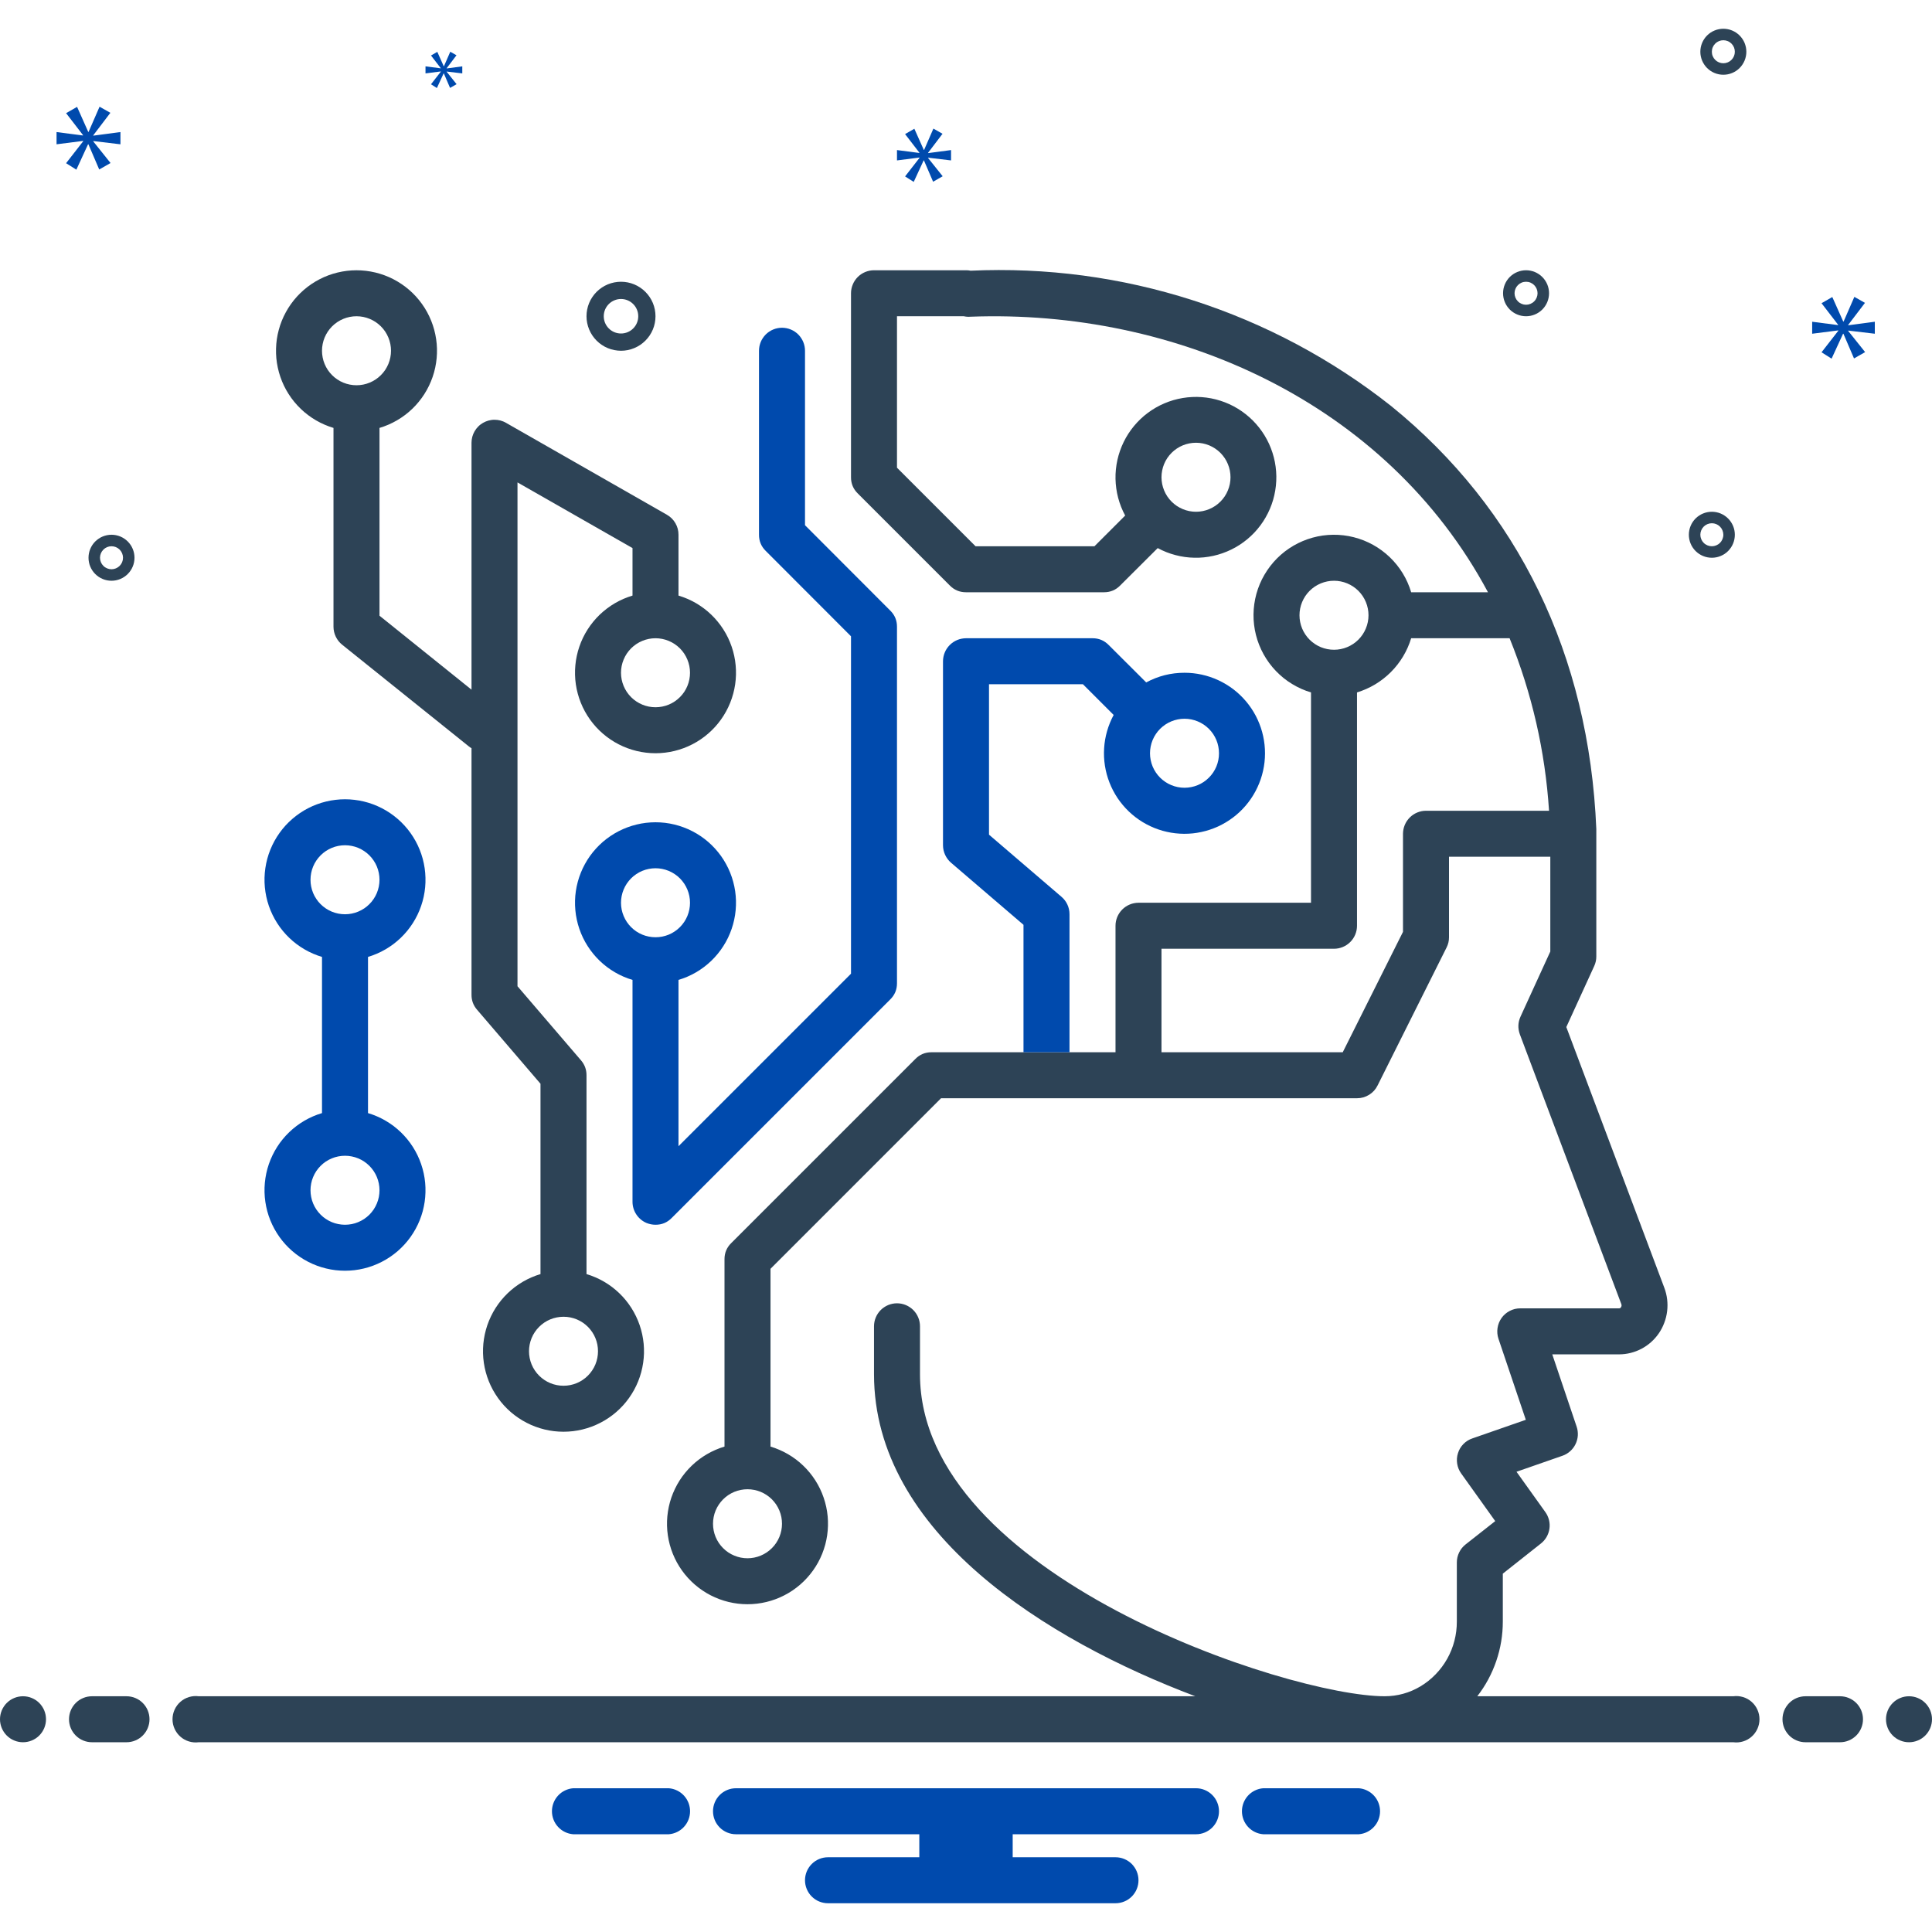 <svg xmlns="http://www.w3.org/2000/svg" xmlns:xlink="http://www.w3.org/1999/xlink" width="500" zoomAndPan="magnify" viewBox="0 0 375 375" height="500" preserveAspectRatio="xMidYMid meet" version="1.0"><rect x="-37.5" width="450" fill="#ffffff" y="-37.5" height="450" fill-opacity="1"/><rect x="-37.5" width="450" fill="#ffffff" y="-37.5" height="450" fill-opacity="1"/><rect x="-37.5" width="450" fill="#ffffff" y="-37.5" height="450" fill-opacity="1"/><path fill="#2d4356" d="M 8.93 333.707 C 8.93 334 8.898 334.289 8.844 334.578 C 8.785 334.863 8.699 335.145 8.59 335.414 C 8.477 335.684 8.34 335.941 8.176 336.184 C 8.012 336.43 7.828 336.656 7.621 336.863 C 7.414 337.07 7.188 337.254 6.945 337.418 C 6.699 337.578 6.445 337.719 6.172 337.828 C 5.902 337.941 5.621 338.027 5.336 338.082 C 5.047 338.141 4.758 338.168 4.465 338.168 C 4.172 338.168 3.879 338.141 3.594 338.082 C 3.305 338.027 3.027 337.941 2.758 337.828 C 2.484 337.719 2.227 337.578 1.984 337.418 C 1.742 337.254 1.516 337.07 1.309 336.863 C 1.102 336.656 0.914 336.43 0.754 336.184 C 0.59 335.941 0.453 335.684 0.34 335.414 C 0.227 335.145 0.145 334.863 0.086 334.578 C 0.027 334.289 0 334 0 333.707 C 0 333.414 0.027 333.121 0.086 332.836 C 0.145 332.547 0.227 332.27 0.34 331.996 C 0.453 331.727 0.59 331.469 0.754 331.227 C 0.914 330.98 1.102 330.754 1.309 330.547 C 1.516 330.34 1.742 330.156 1.984 329.992 C 2.227 329.832 2.484 329.691 2.758 329.582 C 3.027 329.469 3.305 329.383 3.594 329.328 C 3.879 329.27 4.172 329.242 4.465 329.242 C 4.758 329.242 5.047 329.27 5.336 329.328 C 5.621 329.383 5.902 329.469 6.172 329.582 C 6.445 329.691 6.699 329.832 6.945 329.992 C 7.188 330.156 7.414 330.34 7.621 330.547 C 7.828 330.754 8.012 330.98 8.176 331.227 C 8.34 331.469 8.477 331.727 8.59 331.996 C 8.699 332.27 8.785 332.547 8.844 332.836 C 8.898 333.121 8.93 333.414 8.93 333.707 Z M 8.93 333.707 " fill-opacity="1" fill-rule="nonzero"/><path fill="#2d4356" d="M 24.555 329.242 L 17.855 329.242 C 17.562 329.242 17.273 329.27 16.984 329.328 C 16.699 329.383 16.418 329.469 16.148 329.582 C 15.879 329.691 15.621 329.832 15.375 329.992 C 15.133 330.156 14.906 330.34 14.699 330.547 C 14.492 330.754 14.309 330.98 14.145 331.227 C 13.98 331.469 13.844 331.727 13.734 331.996 C 13.621 332.27 13.535 332.547 13.48 332.836 C 13.422 333.121 13.395 333.414 13.395 333.707 C 13.395 334 13.422 334.289 13.48 334.578 C 13.535 334.863 13.621 335.145 13.734 335.414 C 13.844 335.684 13.98 335.941 14.145 336.184 C 14.309 336.43 14.492 336.656 14.699 336.863 C 14.906 337.07 15.133 337.254 15.375 337.418 C 15.621 337.578 15.879 337.719 16.148 337.828 C 16.418 337.941 16.699 338.027 16.984 338.082 C 17.273 338.141 17.562 338.168 17.855 338.168 L 24.555 338.168 C 24.848 338.168 25.137 338.141 25.426 338.082 C 25.711 338.027 25.992 337.941 26.262 337.828 C 26.531 337.719 26.789 337.578 27.035 337.418 C 27.277 337.254 27.504 337.07 27.711 336.863 C 27.918 336.656 28.102 336.43 28.266 336.184 C 28.43 335.941 28.566 335.684 28.68 335.414 C 28.789 335.145 28.875 334.863 28.934 334.578 C 28.988 334.289 29.02 334 29.02 333.707 C 29.02 333.414 28.988 333.121 28.934 332.836 C 28.875 332.547 28.789 332.27 28.68 331.996 C 28.566 331.727 28.43 331.469 28.266 331.227 C 28.102 330.98 27.918 330.754 27.711 330.547 C 27.504 330.34 27.277 330.156 27.035 329.992 C 26.789 329.832 26.531 329.691 26.262 329.582 C 25.992 329.469 25.711 329.383 25.426 329.328 C 25.137 329.27 24.848 329.242 24.555 329.242 Z M 24.555 329.242 " fill-opacity="1" fill-rule="nonzero"/><path fill="#004aad" d="M 263.738 347.098 L 245.191 347.098 C 244.629 347.141 244.094 347.285 243.586 347.531 C 243.078 347.777 242.633 348.105 242.25 348.52 C 241.867 348.934 241.574 349.406 241.367 349.93 C 241.164 350.453 241.059 351 241.059 351.562 C 241.059 352.125 241.164 352.672 241.367 353.195 C 241.574 353.723 241.867 354.191 242.25 354.605 C 242.633 355.02 243.078 355.348 243.586 355.594 C 244.094 355.84 244.629 355.984 245.191 356.027 L 263.738 356.027 C 264.297 355.984 264.832 355.84 265.34 355.594 C 265.848 355.348 266.293 355.02 266.676 354.605 C 267.059 354.191 267.355 353.719 267.559 353.195 C 267.766 352.672 267.867 352.125 267.867 351.562 C 267.867 351 267.766 350.453 267.559 349.93 C 267.355 349.406 267.059 348.934 266.676 348.52 C 266.293 348.105 265.848 347.777 265.34 347.531 C 264.832 347.285 264.297 347.141 263.738 347.098 Z M 129.809 347.098 L 111.262 347.098 C 110.703 347.141 110.168 347.285 109.66 347.531 C 109.152 347.777 108.707 348.105 108.324 348.52 C 107.941 348.934 107.645 349.406 107.441 349.93 C 107.234 350.453 107.133 351 107.133 351.562 C 107.133 352.125 107.234 352.672 107.441 353.195 C 107.645 353.723 107.941 354.191 108.324 354.605 C 108.707 355.02 109.152 355.348 109.66 355.594 C 110.168 355.84 110.703 355.984 111.262 356.027 L 129.809 356.027 C 130.371 355.984 130.906 355.84 131.414 355.594 C 131.922 355.348 132.367 355.02 132.75 354.605 C 133.133 354.191 133.426 353.719 133.633 353.195 C 133.836 352.672 133.941 352.125 133.941 351.562 C 133.941 351 133.836 350.453 133.633 349.93 C 133.426 349.406 133.133 348.934 132.75 348.52 C 132.367 348.105 131.922 347.777 131.414 347.531 C 130.906 347.285 130.371 347.141 129.809 347.098 Z M 232.145 347.098 L 142.855 347.098 C 142.562 347.098 142.273 347.125 141.984 347.184 C 141.699 347.242 141.418 347.324 141.148 347.438 C 140.879 347.551 140.621 347.688 140.375 347.852 C 140.133 348.012 139.906 348.199 139.699 348.406 C 139.492 348.613 139.309 348.84 139.145 349.082 C 138.98 349.324 138.844 349.582 138.734 349.855 C 138.621 350.125 138.535 350.402 138.48 350.691 C 138.422 350.98 138.395 351.27 138.395 351.562 C 138.395 351.855 138.422 352.145 138.48 352.434 C 138.535 352.723 138.621 353 138.734 353.27 C 138.844 353.543 138.98 353.801 139.145 354.043 C 139.309 354.285 139.492 354.512 139.699 354.719 C 139.906 354.926 140.133 355.113 140.375 355.273 C 140.621 355.438 140.879 355.574 141.148 355.688 C 141.418 355.801 141.699 355.883 141.984 355.941 C 142.273 356 142.562 356.027 142.855 356.027 L 178.438 356.027 L 178.438 360.492 L 160.715 360.492 C 160.422 360.492 160.129 360.52 159.844 360.578 C 159.555 360.633 159.277 360.719 159.004 360.832 C 158.734 360.941 158.477 361.082 158.234 361.242 C 157.992 361.406 157.766 361.59 157.559 361.797 C 157.352 362.008 157.164 362.23 157.004 362.477 C 156.84 362.719 156.703 362.977 156.59 363.246 C 156.477 363.52 156.395 363.797 156.336 364.086 C 156.277 364.371 156.25 364.664 156.25 364.957 C 156.25 365.25 156.277 365.539 156.336 365.828 C 156.395 366.113 156.477 366.395 156.59 366.664 C 156.703 366.934 156.84 367.191 157.004 367.438 C 157.164 367.68 157.352 367.906 157.559 368.113 C 157.766 368.32 157.992 368.504 158.234 368.668 C 158.477 368.832 158.734 368.969 159.004 369.078 C 159.277 369.191 159.555 369.277 159.844 369.332 C 160.129 369.391 160.422 369.418 160.715 369.418 L 216.52 369.418 C 216.812 369.418 217.102 369.391 217.391 369.332 C 217.676 369.277 217.957 369.191 218.227 369.078 C 218.496 368.969 218.754 368.832 219 368.668 C 219.242 368.504 219.469 368.32 219.676 368.113 C 219.883 367.906 220.066 367.68 220.23 367.434 C 220.395 367.191 220.531 366.934 220.641 366.664 C 220.754 366.395 220.84 366.113 220.895 365.828 C 220.953 365.539 220.98 365.25 220.98 364.957 C 220.98 364.664 220.953 364.371 220.895 364.086 C 220.84 363.797 220.754 363.52 220.641 363.246 C 220.531 362.977 220.395 362.719 220.23 362.477 C 220.066 362.23 219.883 362.008 219.676 361.797 C 219.469 361.59 219.242 361.406 219 361.242 C 218.754 361.082 218.496 360.941 218.227 360.832 C 217.957 360.719 217.676 360.633 217.391 360.578 C 217.102 360.52 216.812 360.492 216.52 360.492 L 196.562 360.492 L 196.562 356.027 L 232.145 356.027 C 232.438 356.027 232.727 356 233.016 355.941 C 233.301 355.883 233.582 355.801 233.852 355.688 C 234.121 355.574 234.379 355.438 234.625 355.273 C 234.867 355.113 235.094 354.926 235.301 354.719 C 235.508 354.512 235.691 354.285 235.855 354.043 C 236.016 353.801 236.156 353.543 236.266 353.27 C 236.379 353 236.465 352.723 236.52 352.434 C 236.578 352.145 236.605 351.855 236.605 351.562 C 236.605 351.27 236.578 350.98 236.52 350.691 C 236.465 350.402 236.379 350.125 236.266 349.855 C 236.156 349.582 236.016 349.324 235.855 349.082 C 235.691 348.84 235.508 348.613 235.301 348.406 C 235.094 348.199 234.867 348.012 234.621 347.852 C 234.379 347.688 234.121 347.551 233.852 347.438 C 233.582 347.324 233.301 347.242 233.016 347.184 C 232.727 347.125 232.438 347.098 232.145 347.098 Z M 232.145 347.098 " fill-opacity="1" fill-rule="nonzero"/><path fill="#2d4356" d="M 131.695 115.602 L 131.695 103.793 C 131.699 102.992 131.496 102.242 131.094 101.547 C 130.691 100.852 130.141 100.309 129.441 99.91 L 98.191 82.055 C 98.023 81.957 97.848 81.875 97.668 81.801 C 97.488 81.727 97.305 81.668 97.117 81.617 C 96.926 81.57 96.738 81.531 96.543 81.508 C 96.352 81.484 96.156 81.473 95.961 81.477 C 95.77 81.477 95.574 81.488 95.383 81.516 C 95.191 81.543 95 81.582 94.812 81.633 C 94.625 81.684 94.441 81.746 94.262 81.824 C 94.082 81.898 93.91 81.984 93.742 82.082 C 93.574 82.18 93.414 82.289 93.258 82.406 C 93.105 82.523 92.957 82.652 92.82 82.793 C 92.684 82.93 92.559 83.074 92.438 83.23 C 92.32 83.383 92.215 83.547 92.117 83.715 C 92.02 83.883 91.934 84.055 91.859 84.234 C 91.785 84.414 91.723 84.598 91.672 84.785 C 91.621 84.973 91.582 85.164 91.559 85.355 C 91.531 85.551 91.52 85.742 91.52 85.938 L 91.52 133.863 L 73.66 119.508 L 73.66 83.059 C 74.254 82.883 74.836 82.668 75.406 82.422 C 75.973 82.176 76.523 81.898 77.059 81.586 C 77.598 81.273 78.109 80.934 78.605 80.559 C 79.102 80.188 79.57 79.785 80.02 79.355 C 80.465 78.926 80.887 78.473 81.277 77.992 C 81.672 77.516 82.035 77.012 82.367 76.492 C 82.699 75.969 83 75.43 83.27 74.871 C 83.539 74.312 83.773 73.738 83.977 73.152 C 84.176 72.566 84.344 71.973 84.473 71.367 C 84.602 70.762 84.695 70.148 84.754 69.531 C 84.812 68.914 84.832 68.297 84.816 67.676 C 84.801 67.059 84.746 66.441 84.656 65.828 C 84.566 65.215 84.441 64.609 84.281 64.012 C 84.121 63.414 83.922 62.828 83.691 62.254 C 83.461 61.676 83.195 61.117 82.898 60.574 C 82.602 60.031 82.273 59.508 81.91 59.004 C 81.551 58.5 81.164 58.02 80.746 57.559 C 80.328 57.102 79.887 56.672 79.418 56.266 C 78.949 55.859 78.457 55.484 77.941 55.137 C 77.43 54.789 76.898 54.477 76.348 54.191 C 75.797 53.906 75.23 53.656 74.648 53.441 C 74.07 53.227 73.477 53.043 72.875 52.898 C 72.273 52.754 71.664 52.645 71.047 52.57 C 70.434 52.496 69.816 52.461 69.195 52.461 C 68.578 52.461 67.961 52.496 67.344 52.57 C 66.73 52.645 66.121 52.754 65.52 52.898 C 64.914 53.043 64.324 53.227 63.742 53.441 C 63.164 53.656 62.598 53.906 62.047 54.191 C 61.496 54.477 60.965 54.789 60.449 55.137 C 59.938 55.484 59.445 55.859 58.977 56.266 C 58.508 56.672 58.066 57.102 57.648 57.559 C 57.23 58.02 56.84 58.5 56.48 59.004 C 56.121 59.508 55.793 60.031 55.496 60.574 C 55.195 61.117 54.934 61.676 54.699 62.254 C 54.469 62.828 54.273 63.414 54.113 64.012 C 53.949 64.609 53.824 65.215 53.734 65.828 C 53.645 66.441 53.594 67.059 53.578 67.676 C 53.562 68.297 53.582 68.914 53.637 69.531 C 53.695 70.148 53.789 70.762 53.922 71.367 C 54.051 71.973 54.215 72.566 54.418 73.152 C 54.617 73.738 54.852 74.312 55.121 74.871 C 55.391 75.43 55.691 75.969 56.027 76.492 C 56.359 77.012 56.723 77.516 57.113 77.992 C 57.508 78.473 57.93 78.926 58.375 79.355 C 58.82 79.785 59.293 80.188 59.789 80.559 C 60.281 80.934 60.797 81.273 61.332 81.586 C 61.867 81.898 62.418 82.176 62.988 82.422 C 63.559 82.668 64.137 82.883 64.73 83.059 L 64.73 121.652 C 64.734 122.328 64.883 122.973 65.176 123.582 C 65.469 124.191 65.879 124.711 66.406 125.133 L 90.961 144.844 C 91.133 144.992 91.316 145.117 91.52 145.223 L 91.52 193.082 C 91.516 194.18 91.871 195.148 92.59 195.98 L 104.91 210.355 L 104.91 247.301 C 104.316 247.477 103.734 247.688 103.168 247.934 C 102.598 248.18 102.047 248.461 101.512 248.77 C 100.977 249.082 100.461 249.426 99.965 249.797 C 99.473 250.172 99 250.574 98.555 251 C 98.105 251.43 97.688 251.887 97.293 252.363 C 96.902 252.844 96.539 253.344 96.203 253.867 C 95.871 254.387 95.57 254.93 95.301 255.488 C 95.031 256.047 94.797 256.617 94.594 257.203 C 94.395 257.789 94.23 258.387 94.098 258.992 C 93.969 259.598 93.875 260.207 93.816 260.824 C 93.762 261.441 93.738 262.059 93.754 262.68 C 93.77 263.301 93.824 263.914 93.914 264.527 C 94.004 265.141 94.129 265.746 94.289 266.344 C 94.453 266.945 94.648 267.531 94.879 268.105 C 95.109 268.68 95.375 269.238 95.672 269.781 C 95.973 270.324 96.301 270.848 96.66 271.355 C 97.02 271.859 97.41 272.34 97.824 272.797 C 98.242 273.254 98.688 273.688 99.156 274.094 C 99.625 274.496 100.113 274.875 100.629 275.219 C 101.141 275.566 101.676 275.883 102.227 276.164 C 102.777 276.449 103.34 276.699 103.922 276.914 C 104.504 277.133 105.094 277.312 105.695 277.457 C 106.297 277.605 106.906 277.715 107.523 277.789 C 108.137 277.859 108.754 277.898 109.375 277.898 C 109.996 277.898 110.613 277.859 111.227 277.789 C 111.844 277.715 112.453 277.605 113.055 277.457 C 113.656 277.312 114.246 277.133 114.828 276.914 C 115.41 276.699 115.973 276.449 116.523 276.164 C 117.074 275.883 117.609 275.566 118.121 275.219 C 118.637 274.875 119.125 274.496 119.594 274.094 C 120.062 273.688 120.508 273.254 120.926 272.797 C 121.34 272.34 121.73 271.859 122.09 271.355 C 122.449 270.848 122.777 270.324 123.078 269.781 C 123.375 269.238 123.641 268.68 123.871 268.105 C 124.102 267.531 124.297 266.945 124.461 266.344 C 124.621 265.746 124.746 265.141 124.836 264.527 C 124.926 263.914 124.98 263.301 124.996 262.68 C 125.012 262.059 124.988 261.441 124.934 260.824 C 124.875 260.207 124.781 259.598 124.652 258.992 C 124.52 258.387 124.355 257.789 124.156 257.203 C 123.953 256.617 123.719 256.047 123.449 255.488 C 123.18 254.93 122.879 254.387 122.547 253.867 C 122.211 253.344 121.848 252.844 121.457 252.363 C 121.062 251.887 120.645 251.43 120.195 251 C 119.75 250.574 119.277 250.172 118.785 249.797 C 118.289 249.426 117.773 249.082 117.238 248.77 C 116.703 248.461 116.152 248.18 115.582 247.934 C 115.016 247.688 114.434 247.477 113.84 247.301 L 113.84 208.707 C 113.844 207.605 113.484 206.637 112.77 205.805 L 100.445 191.43 L 100.445 93.637 L 122.77 106.383 L 122.77 115.602 C 122.176 115.781 121.594 115.992 121.023 116.238 C 120.457 116.484 119.902 116.762 119.367 117.074 C 118.832 117.387 118.316 117.73 117.824 118.102 C 117.328 118.477 116.859 118.875 116.41 119.305 C 115.965 119.734 115.543 120.188 115.152 120.668 C 114.758 121.148 114.395 121.648 114.062 122.168 C 113.727 122.691 113.426 123.23 113.156 123.789 C 112.887 124.348 112.652 124.922 112.453 125.508 C 112.25 126.094 112.086 126.688 111.957 127.293 C 111.824 127.902 111.73 128.512 111.676 129.129 C 111.617 129.746 111.598 130.363 111.613 130.984 C 111.629 131.602 111.68 132.219 111.77 132.832 C 111.859 133.445 111.984 134.051 112.148 134.648 C 112.309 135.246 112.504 135.832 112.738 136.41 C 112.969 136.984 113.23 137.543 113.531 138.086 C 113.828 138.629 114.156 139.152 114.516 139.656 C 114.879 140.16 115.266 140.645 115.684 141.102 C 116.102 141.559 116.543 141.992 117.012 142.395 C 117.48 142.801 117.973 143.176 118.484 143.523 C 119 143.871 119.531 144.188 120.082 144.469 C 120.633 144.754 121.199 145.004 121.781 145.219 C 122.359 145.434 122.953 145.617 123.555 145.762 C 124.156 145.906 124.766 146.02 125.379 146.09 C 125.996 146.164 126.613 146.203 127.23 146.203 C 127.852 146.203 128.469 146.164 129.086 146.09 C 129.699 146.02 130.309 145.906 130.91 145.762 C 131.512 145.617 132.105 145.434 132.684 145.219 C 133.266 145.004 133.832 144.754 134.383 144.469 C 134.934 144.188 135.465 143.871 135.98 143.523 C 136.492 143.176 136.984 142.801 137.453 142.395 C 137.922 141.992 138.363 141.559 138.781 141.102 C 139.199 140.645 139.586 140.16 139.949 139.656 C 140.309 139.152 140.637 138.629 140.934 138.086 C 141.23 137.543 141.496 136.984 141.727 136.41 C 141.961 135.832 142.156 135.246 142.316 134.648 C 142.48 134.051 142.605 133.445 142.695 132.832 C 142.781 132.219 142.836 131.602 142.852 130.984 C 142.867 130.363 142.848 129.746 142.789 129.129 C 142.734 128.512 142.641 127.902 142.508 127.293 C 142.379 126.688 142.215 126.094 142.012 125.508 C 141.812 124.922 141.574 124.348 141.309 123.789 C 141.039 123.23 140.738 122.691 140.402 122.168 C 140.07 121.648 139.707 121.148 139.312 120.668 C 138.922 120.188 138.5 119.734 138.055 119.305 C 137.605 118.875 137.137 118.477 136.641 118.102 C 136.148 117.73 135.633 117.387 135.098 117.074 C 134.562 116.762 134.008 116.484 133.441 116.238 C 132.871 115.992 132.289 115.781 131.695 115.602 Z M 62.5 68.082 C 62.5 67.641 62.543 67.207 62.629 66.773 C 62.715 66.344 62.84 65.926 63.008 65.52 C 63.18 65.113 63.383 64.727 63.629 64.359 C 63.871 63.996 64.152 63.656 64.461 63.344 C 64.773 63.035 65.109 62.758 65.477 62.512 C 65.84 62.27 66.227 62.062 66.633 61.895 C 67.039 61.727 67.457 61.598 67.891 61.512 C 68.32 61.426 68.758 61.383 69.195 61.383 C 69.637 61.383 70.07 61.426 70.504 61.512 C 70.934 61.598 71.352 61.727 71.758 61.895 C 72.164 62.062 72.551 62.27 72.918 62.512 C 73.281 62.758 73.621 63.035 73.93 63.344 C 74.242 63.656 74.52 63.996 74.766 64.359 C 75.008 64.727 75.215 65.113 75.383 65.52 C 75.551 65.926 75.68 66.344 75.766 66.773 C 75.852 67.207 75.895 67.641 75.895 68.082 C 75.895 68.52 75.852 68.957 75.766 69.387 C 75.68 69.816 75.551 70.238 75.383 70.645 C 75.215 71.051 75.008 71.434 74.766 71.801 C 74.52 72.168 74.242 72.504 73.93 72.816 C 73.621 73.125 73.281 73.402 72.918 73.648 C 72.551 73.891 72.164 74.098 71.758 74.266 C 71.352 74.434 70.934 74.562 70.504 74.648 C 70.07 74.734 69.637 74.777 69.195 74.777 C 68.758 74.777 68.32 74.734 67.891 74.648 C 67.457 74.562 67.039 74.438 66.633 74.27 C 66.227 74.102 65.84 73.895 65.473 73.652 C 65.109 73.406 64.77 73.129 64.457 72.816 C 64.148 72.508 63.871 72.168 63.625 71.805 C 63.383 71.438 63.176 71.051 63.008 70.645 C 62.84 70.238 62.711 69.82 62.629 69.387 C 62.543 68.957 62.5 68.52 62.5 68.082 Z M 116.07 262.277 C 116.07 262.715 116.027 263.152 115.941 263.582 C 115.855 264.016 115.73 264.434 115.562 264.84 C 115.395 265.246 115.188 265.633 114.941 265.996 C 114.699 266.363 114.422 266.699 114.109 267.012 C 113.801 267.324 113.461 267.602 113.094 267.844 C 112.73 268.09 112.344 268.297 111.938 268.465 C 111.531 268.633 111.113 268.758 110.68 268.844 C 110.25 268.93 109.816 268.973 109.375 268.973 C 108.934 268.973 108.5 268.93 108.07 268.844 C 107.637 268.758 107.219 268.633 106.812 268.465 C 106.406 268.297 106.02 268.09 105.656 267.844 C 105.289 267.602 104.949 267.324 104.641 267.012 C 104.328 266.699 104.051 266.363 103.809 265.996 C 103.562 265.633 103.355 265.246 103.188 264.84 C 103.02 264.434 102.895 264.016 102.809 263.582 C 102.723 263.152 102.68 262.715 102.68 262.277 C 102.68 261.836 102.723 261.402 102.809 260.969 C 102.895 260.539 103.02 260.121 103.188 259.715 C 103.355 259.309 103.562 258.922 103.809 258.555 C 104.051 258.191 104.328 257.852 104.641 257.543 C 104.949 257.23 105.289 256.953 105.656 256.707 C 106.02 256.465 106.406 256.258 106.812 256.09 C 107.219 255.922 107.637 255.793 108.07 255.711 C 108.5 255.625 108.934 255.582 109.375 255.582 C 109.816 255.578 110.25 255.621 110.684 255.707 C 111.113 255.793 111.531 255.918 111.938 256.086 C 112.344 256.254 112.73 256.461 113.098 256.707 C 113.465 256.949 113.801 257.227 114.113 257.539 C 114.422 257.852 114.703 258.188 114.945 258.555 C 115.191 258.922 115.395 259.305 115.562 259.711 C 115.73 260.121 115.859 260.539 115.945 260.969 C 116.031 261.402 116.07 261.836 116.07 262.277 Z M 127.23 137.277 C 126.793 137.277 126.355 137.234 125.926 137.148 C 125.496 137.062 125.074 136.934 124.668 136.766 C 124.262 136.598 123.879 136.391 123.512 136.148 C 123.145 135.902 122.809 135.625 122.496 135.316 C 122.188 135.004 121.91 134.668 121.664 134.301 C 121.422 133.934 121.215 133.551 121.047 133.145 C 120.879 132.738 120.75 132.316 120.664 131.887 C 120.578 131.457 120.535 131.02 120.535 130.582 C 120.535 130.141 120.578 129.707 120.664 129.273 C 120.75 128.844 120.879 128.426 121.047 128.02 C 121.215 127.613 121.422 127.227 121.664 126.859 C 121.91 126.496 122.188 126.156 122.496 125.844 C 122.809 125.535 123.145 125.258 123.512 125.012 C 123.879 124.77 124.262 124.562 124.668 124.395 C 125.074 124.227 125.496 124.098 125.926 124.012 C 126.355 123.926 126.793 123.883 127.23 123.883 C 127.672 123.883 128.105 123.926 128.539 124.012 C 128.969 124.098 129.387 124.227 129.793 124.395 C 130.199 124.562 130.586 124.77 130.953 125.012 C 131.316 125.258 131.656 125.535 131.969 125.844 C 132.277 126.156 132.555 126.496 132.801 126.859 C 133.043 127.227 133.25 127.613 133.418 128.02 C 133.586 128.426 133.715 128.844 133.801 129.273 C 133.887 129.707 133.93 130.141 133.93 130.582 C 133.93 131.02 133.887 131.457 133.801 131.887 C 133.715 132.32 133.59 132.738 133.422 133.145 C 133.254 133.551 133.047 133.938 132.805 134.305 C 132.559 134.668 132.281 135.008 131.969 135.316 C 131.66 135.629 131.32 135.906 130.953 136.152 C 130.59 136.395 130.203 136.602 129.797 136.77 C 129.391 136.938 128.969 137.062 128.539 137.148 C 128.109 137.234 127.672 137.277 127.23 137.277 Z M 127.23 137.277 " fill-opacity="1" fill-rule="nonzero"/><path fill="#004aad" d="M 172.789 118.504 L 156.25 101.941 L 156.25 68.082 C 156.25 67.789 156.223 67.496 156.164 67.211 C 156.105 66.922 156.023 66.645 155.91 66.371 C 155.797 66.102 155.66 65.844 155.496 65.602 C 155.336 65.355 155.148 65.133 154.941 64.922 C 154.734 64.715 154.508 64.531 154.266 64.367 C 154.023 64.207 153.766 64.066 153.492 63.957 C 153.223 63.844 152.945 63.758 152.656 63.703 C 152.371 63.645 152.078 63.617 151.785 63.617 C 151.492 63.617 151.203 63.645 150.914 63.703 C 150.629 63.758 150.348 63.844 150.078 63.957 C 149.805 64.066 149.551 64.207 149.305 64.367 C 149.062 64.531 148.836 64.715 148.629 64.922 C 148.422 65.133 148.238 65.355 148.074 65.602 C 147.91 65.844 147.773 66.102 147.66 66.371 C 147.551 66.645 147.465 66.922 147.406 67.211 C 147.352 67.496 147.32 67.789 147.32 68.082 L 147.32 103.793 C 147.316 105.027 147.758 106.078 148.637 106.941 L 165.18 123.504 L 165.18 188.996 L 131.695 222.477 L 131.695 190.199 C 132.289 190.023 132.871 189.812 133.441 189.566 C 134.008 189.32 134.562 189.039 135.098 188.73 C 135.633 188.418 136.148 188.074 136.641 187.703 C 137.137 187.328 137.605 186.926 138.055 186.5 C 138.5 186.07 138.922 185.613 139.312 185.137 C 139.707 184.656 140.07 184.156 140.402 183.633 C 140.738 183.113 141.039 182.57 141.309 182.012 C 141.574 181.453 141.812 180.883 142.012 180.297 C 142.215 179.711 142.379 179.113 142.508 178.508 C 142.641 177.902 142.734 177.293 142.789 176.676 C 142.848 176.059 142.867 175.441 142.852 174.82 C 142.836 174.199 142.781 173.586 142.695 172.973 C 142.605 172.359 142.48 171.754 142.316 171.156 C 142.156 170.555 141.961 169.969 141.727 169.395 C 141.496 168.82 141.23 168.262 140.934 167.719 C 140.637 167.176 140.309 166.652 139.949 166.145 C 139.586 165.641 139.199 165.16 138.781 164.703 C 138.363 164.246 137.922 163.812 137.453 163.406 C 136.984 163.004 136.492 162.625 135.98 162.281 C 135.465 161.934 134.934 161.617 134.383 161.336 C 133.832 161.051 133.266 160.801 132.684 160.586 C 132.105 160.367 131.512 160.188 130.91 160.043 C 130.309 159.895 129.699 159.785 129.086 159.711 C 128.469 159.641 127.852 159.602 127.23 159.602 C 126.613 159.602 125.996 159.641 125.379 159.711 C 124.766 159.785 124.156 159.895 123.555 160.043 C 122.953 160.188 122.359 160.367 121.781 160.586 C 121.199 160.801 120.633 161.051 120.082 161.336 C 119.531 161.617 119 161.934 118.484 162.281 C 117.973 162.625 117.48 163.004 117.012 163.406 C 116.543 163.812 116.102 164.246 115.684 164.703 C 115.266 165.16 114.879 165.641 114.516 166.145 C 114.156 166.652 113.828 167.176 113.531 167.719 C 113.23 168.262 112.969 168.82 112.738 169.395 C 112.504 169.969 112.309 170.555 112.148 171.156 C 111.984 171.754 111.859 172.359 111.77 172.973 C 111.68 173.586 111.629 174.199 111.613 174.82 C 111.598 175.441 111.617 176.059 111.676 176.676 C 111.73 177.293 111.824 177.902 111.957 178.508 C 112.086 179.113 112.25 179.711 112.453 180.297 C 112.652 180.883 112.887 181.453 113.156 182.012 C 113.426 182.57 113.727 183.113 114.062 183.633 C 114.395 184.156 114.758 184.656 115.152 185.137 C 115.543 185.613 115.965 186.07 116.41 186.5 C 116.859 186.926 117.328 187.328 117.824 187.703 C 118.316 188.074 118.832 188.418 119.367 188.73 C 119.902 189.039 120.457 189.32 121.023 189.566 C 121.594 189.812 122.176 190.023 122.77 190.199 L 122.77 233.258 C 122.77 233.699 122.832 234.133 122.961 234.555 C 123.09 234.977 123.273 235.371 123.52 235.738 C 123.762 236.105 124.055 236.43 124.395 236.711 C 124.734 236.992 125.105 237.219 125.512 237.387 C 126.066 237.609 126.637 237.723 127.23 237.723 C 128.469 237.73 129.516 237.289 130.379 236.406 L 172.789 193.996 C 173.672 193.133 174.109 192.082 174.105 190.848 L 174.105 121.652 C 174.109 120.418 173.672 119.367 172.789 118.504 Z M 127.23 181.918 C 126.793 181.918 126.355 181.875 125.926 181.789 C 125.496 181.707 125.074 181.578 124.668 181.41 C 124.262 181.242 123.879 181.035 123.512 180.793 C 123.145 180.547 122.809 180.27 122.496 179.957 C 122.188 179.648 121.91 179.309 121.664 178.945 C 121.422 178.578 121.215 178.191 121.047 177.785 C 120.879 177.379 120.75 176.961 120.664 176.531 C 120.578 176.098 120.535 175.664 120.535 175.223 C 120.535 174.785 120.578 174.348 120.664 173.918 C 120.75 173.484 120.879 173.066 121.047 172.66 C 121.215 172.254 121.422 171.867 121.664 171.504 C 121.91 171.137 122.188 170.801 122.496 170.488 C 122.809 170.176 123.145 169.898 123.512 169.656 C 123.879 169.41 124.262 169.203 124.668 169.035 C 125.074 168.867 125.496 168.742 125.926 168.656 C 126.355 168.57 126.793 168.527 127.23 168.527 C 127.672 168.527 128.105 168.57 128.539 168.656 C 128.969 168.742 129.387 168.867 129.793 169.035 C 130.199 169.203 130.586 169.41 130.953 169.656 C 131.316 169.898 131.656 170.176 131.969 170.488 C 132.277 170.801 132.555 171.137 132.801 171.504 C 133.043 171.867 133.25 172.254 133.418 172.66 C 133.586 173.066 133.715 173.484 133.801 173.918 C 133.887 174.348 133.93 174.785 133.93 175.223 C 133.93 175.664 133.887 176.098 133.801 176.531 C 133.715 176.961 133.59 177.379 133.422 177.789 C 133.254 178.195 133.047 178.578 132.805 178.945 C 132.559 179.312 132.281 179.648 131.969 179.961 C 131.66 180.273 131.32 180.551 130.953 180.793 C 130.59 181.039 130.203 181.246 129.797 181.414 C 129.391 181.582 128.969 181.707 128.539 181.793 C 128.109 181.879 127.672 181.922 127.23 181.918 Z M 71.43 216.051 L 71.43 185.738 C 72.023 185.559 72.605 185.348 73.172 185.102 C 73.742 184.855 74.293 184.578 74.828 184.266 C 75.363 183.953 75.879 183.609 76.375 183.238 C 76.867 182.863 77.34 182.465 77.785 182.035 C 78.234 181.605 78.652 181.152 79.047 180.672 C 79.438 180.191 79.801 179.691 80.137 179.168 C 80.469 178.648 80.77 178.105 81.039 177.547 C 81.309 176.992 81.543 176.418 81.742 175.832 C 81.945 175.246 82.109 174.652 82.242 174.043 C 82.371 173.438 82.465 172.828 82.523 172.211 C 82.578 171.594 82.602 170.977 82.582 170.355 C 82.566 169.738 82.516 169.121 82.426 168.508 C 82.336 167.895 82.211 167.289 82.051 166.691 C 81.887 166.094 81.691 165.504 81.461 164.93 C 81.23 164.355 80.965 163.797 80.668 163.254 C 80.367 162.711 80.039 162.188 79.68 161.684 C 79.32 161.176 78.93 160.695 78.512 160.238 C 78.098 159.781 77.652 159.348 77.184 158.945 C 76.715 158.539 76.223 158.164 75.711 157.816 C 75.199 157.469 74.664 157.152 74.113 156.871 C 73.562 156.586 72.996 156.336 72.418 156.121 C 71.836 155.902 71.246 155.723 70.645 155.578 C 70.039 155.43 69.434 155.32 68.816 155.25 C 68.203 155.176 67.582 155.137 66.965 155.137 C 66.344 155.137 65.727 155.176 65.113 155.25 C 64.496 155.32 63.887 155.43 63.285 155.578 C 62.684 155.723 62.094 155.902 61.512 156.121 C 60.93 156.336 60.363 156.586 59.812 156.871 C 59.262 157.152 58.73 157.469 58.219 157.816 C 57.703 158.164 57.215 158.539 56.746 158.945 C 56.277 159.348 55.832 159.781 55.414 160.238 C 54.996 160.695 54.609 161.176 54.25 161.684 C 53.891 162.188 53.559 162.711 53.262 163.254 C 52.965 163.797 52.699 164.355 52.469 164.93 C 52.238 165.504 52.039 166.094 51.879 166.691 C 51.719 167.289 51.594 167.895 51.504 168.508 C 51.414 169.121 51.359 169.738 51.344 170.355 C 51.328 170.977 51.348 171.594 51.406 172.211 C 51.465 172.828 51.559 173.438 51.688 174.043 C 51.816 174.652 51.984 175.246 52.184 175.832 C 52.387 176.418 52.621 176.992 52.891 177.547 C 53.16 178.105 53.461 178.648 53.793 179.168 C 54.125 179.691 54.488 180.191 54.883 180.672 C 55.277 181.152 55.695 181.605 56.145 182.035 C 56.59 182.465 57.059 182.863 57.555 183.238 C 58.051 183.609 58.566 183.953 59.102 184.266 C 59.637 184.578 60.188 184.855 60.758 185.102 C 61.324 185.348 61.906 185.559 62.5 185.738 L 62.5 216.051 C 61.906 216.227 61.324 216.438 60.758 216.684 C 60.188 216.93 59.637 217.211 59.102 217.52 C 58.566 217.832 58.051 218.176 57.555 218.547 C 57.059 218.922 56.59 219.324 56.145 219.75 C 55.695 220.18 55.277 220.637 54.883 221.113 C 54.488 221.594 54.125 222.094 53.793 222.617 C 53.461 223.137 53.16 223.68 52.891 224.238 C 52.621 224.797 52.387 225.367 52.184 225.953 C 51.984 226.539 51.816 227.137 51.688 227.742 C 51.559 228.348 51.465 228.957 51.406 229.574 C 51.348 230.191 51.328 230.809 51.344 231.43 C 51.359 232.051 51.414 232.664 51.504 233.277 C 51.594 233.891 51.719 234.496 51.879 235.094 C 52.039 235.695 52.238 236.281 52.469 236.855 C 52.699 237.43 52.965 237.988 53.262 238.531 C 53.559 239.074 53.891 239.598 54.25 240.105 C 54.609 240.609 54.996 241.09 55.414 241.547 C 55.832 242.004 56.277 242.438 56.746 242.844 C 57.215 243.246 57.703 243.625 58.219 243.969 C 58.73 244.316 59.262 244.633 59.812 244.914 C 60.363 245.199 60.93 245.449 61.512 245.664 C 62.094 245.883 62.684 246.062 63.285 246.207 C 63.887 246.355 64.496 246.465 65.113 246.539 C 65.727 246.609 66.344 246.648 66.965 246.648 C 67.582 246.648 68.203 246.609 68.816 246.539 C 69.434 246.465 70.039 246.355 70.645 246.207 C 71.246 246.062 71.836 245.883 72.418 245.664 C 72.996 245.449 73.562 245.199 74.113 244.914 C 74.664 244.633 75.199 244.316 75.711 243.969 C 76.223 243.625 76.715 243.246 77.184 242.844 C 77.652 242.438 78.098 242.004 78.512 241.547 C 78.93 241.09 79.32 240.609 79.68 240.105 C 80.039 239.598 80.367 239.074 80.668 238.531 C 80.965 237.988 81.23 237.43 81.461 236.855 C 81.691 236.281 81.887 235.695 82.051 235.094 C 82.211 234.496 82.336 233.891 82.426 233.277 C 82.516 232.664 82.566 232.051 82.582 231.43 C 82.602 230.809 82.578 230.191 82.523 229.574 C 82.465 228.957 82.371 228.348 82.242 227.742 C 82.109 227.137 81.945 226.539 81.742 225.953 C 81.543 225.367 81.309 224.797 81.039 224.238 C 80.77 223.68 80.469 223.137 80.137 222.617 C 79.801 222.094 79.438 221.594 79.047 221.113 C 78.652 220.637 78.234 220.18 77.785 219.75 C 77.34 219.324 76.867 218.922 76.375 218.547 C 75.879 218.176 75.363 217.832 74.828 217.52 C 74.293 217.211 73.742 216.93 73.172 216.684 C 72.605 216.438 72.023 216.227 71.43 216.051 Z M 60.27 170.758 C 60.27 170.32 60.312 169.883 60.398 169.453 C 60.48 169.02 60.609 168.602 60.777 168.195 C 60.945 167.789 61.152 167.402 61.395 167.039 C 61.641 166.672 61.918 166.336 62.23 166.023 C 62.539 165.715 62.879 165.434 63.242 165.191 C 63.609 164.945 63.996 164.742 64.402 164.57 C 64.809 164.402 65.227 164.277 65.656 164.191 C 66.09 164.105 66.523 164.062 66.965 164.062 C 67.402 164.062 67.84 164.105 68.27 164.191 C 68.703 164.277 69.121 164.402 69.527 164.57 C 69.934 164.742 70.32 164.945 70.684 165.191 C 71.051 165.434 71.387 165.715 71.699 166.023 C 72.012 166.336 72.289 166.672 72.531 167.039 C 72.777 167.402 72.984 167.789 73.152 168.195 C 73.32 168.602 73.445 169.02 73.531 169.453 C 73.617 169.883 73.66 170.32 73.66 170.758 C 73.66 171.199 73.617 171.633 73.531 172.066 C 73.445 172.496 73.32 172.914 73.152 173.32 C 72.984 173.727 72.777 174.113 72.531 174.48 C 72.289 174.844 72.012 175.184 71.699 175.492 C 71.387 175.805 71.051 176.082 70.684 176.328 C 70.32 176.57 69.934 176.777 69.527 176.945 C 69.121 177.113 68.703 177.242 68.27 177.328 C 67.84 177.414 67.402 177.457 66.965 177.457 C 66.523 177.457 66.09 177.414 65.656 177.328 C 65.227 177.242 64.809 177.117 64.398 176.949 C 63.992 176.781 63.609 176.574 63.242 176.328 C 62.875 176.086 62.539 175.809 62.227 175.496 C 61.914 175.188 61.637 174.848 61.395 174.48 C 61.148 174.117 60.941 173.73 60.773 173.324 C 60.605 172.918 60.48 172.496 60.395 172.066 C 60.309 171.633 60.266 171.199 60.27 170.758 Z M 66.965 237.723 C 66.523 237.723 66.09 237.68 65.656 237.594 C 65.227 237.508 64.809 237.383 64.402 237.215 C 63.996 237.047 63.609 236.84 63.242 236.594 C 62.879 236.352 62.539 236.074 62.23 235.762 C 61.918 235.449 61.641 235.113 61.395 234.746 C 61.152 234.383 60.945 233.996 60.777 233.59 C 60.609 233.184 60.48 232.766 60.398 232.332 C 60.312 231.902 60.27 231.465 60.27 231.027 C 60.27 230.586 60.312 230.152 60.398 229.719 C 60.48 229.289 60.609 228.871 60.777 228.465 C 60.945 228.059 61.152 227.672 61.395 227.305 C 61.641 226.941 61.918 226.602 62.23 226.293 C 62.539 225.98 62.879 225.703 63.242 225.457 C 63.609 225.215 63.996 225.008 64.402 224.84 C 64.809 224.672 65.227 224.543 65.656 224.461 C 66.09 224.375 66.523 224.332 66.965 224.332 C 67.402 224.332 67.84 224.375 68.27 224.461 C 68.703 224.543 69.121 224.672 69.527 224.84 C 69.934 225.008 70.32 225.215 70.684 225.457 C 71.051 225.703 71.387 225.98 71.699 226.293 C 72.012 226.602 72.289 226.941 72.531 227.305 C 72.777 227.672 72.984 228.059 73.152 228.465 C 73.32 228.871 73.445 229.289 73.531 229.719 C 73.617 230.152 73.66 230.586 73.66 231.027 C 73.66 231.465 73.617 231.902 73.535 232.332 C 73.449 232.766 73.32 233.184 73.152 233.59 C 72.984 233.996 72.777 234.383 72.535 234.75 C 72.289 235.113 72.012 235.453 71.703 235.766 C 71.391 236.074 71.051 236.352 70.688 236.598 C 70.32 236.84 69.934 237.047 69.527 237.215 C 69.121 237.383 68.703 237.512 68.27 237.598 C 67.84 237.68 67.402 237.723 66.965 237.723 Z M 66.965 237.723 " fill-opacity="1" fill-rule="nonzero"/><path fill="#2d4356" d="M 357.145 329.242 L 350.445 329.242 C 350.152 329.242 349.863 329.27 349.574 329.328 C 349.289 329.383 349.008 329.469 348.738 329.582 C 348.469 329.691 348.211 329.832 347.965 329.992 C 347.723 330.156 347.496 330.34 347.289 330.547 C 347.082 330.754 346.898 330.98 346.734 331.227 C 346.57 331.469 346.434 331.727 346.32 331.996 C 346.211 332.27 346.125 332.547 346.066 332.836 C 346.012 333.121 345.98 333.414 345.98 333.707 C 345.98 334 346.012 334.289 346.066 334.578 C 346.125 334.863 346.211 335.145 346.32 335.414 C 346.434 335.684 346.57 335.941 346.734 336.184 C 346.898 336.43 347.082 336.656 347.289 336.863 C 347.496 337.07 347.723 337.254 347.965 337.418 C 348.211 337.578 348.469 337.719 348.738 337.828 C 349.008 337.941 349.289 338.027 349.574 338.082 C 349.863 338.141 350.152 338.168 350.445 338.168 L 357.145 338.168 C 357.438 338.168 357.727 338.141 358.016 338.082 C 358.301 338.027 358.582 337.941 358.852 337.828 C 359.121 337.719 359.379 337.578 359.621 337.418 C 359.867 337.254 360.094 337.07 360.301 336.863 C 360.508 336.656 360.691 336.43 360.855 336.184 C 361.016 335.941 361.156 335.684 361.266 335.414 C 361.379 335.145 361.465 334.863 361.52 334.578 C 361.578 334.289 361.605 334 361.605 333.707 C 361.605 333.414 361.578 333.121 361.52 332.836 C 361.465 332.547 361.379 332.27 361.266 331.996 C 361.156 331.727 361.016 331.469 360.855 331.227 C 360.691 330.98 360.508 330.754 360.301 330.547 C 360.094 330.34 359.867 330.156 359.621 329.992 C 359.379 329.832 359.121 329.691 358.852 329.582 C 358.582 329.469 358.301 329.383 358.016 329.328 C 357.727 329.27 357.438 329.242 357.145 329.242 Z M 357.145 329.242 " fill-opacity="1" fill-rule="nonzero"/><path fill="#2d4356" d="M 375 333.707 C 375 334 374.973 334.289 374.914 334.578 C 374.855 334.863 374.773 335.145 374.66 335.414 C 374.547 335.684 374.41 335.941 374.246 336.184 C 374.086 336.43 373.898 336.656 373.691 336.863 C 373.484 337.07 373.258 337.254 373.016 337.418 C 372.773 337.578 372.516 337.719 372.242 337.828 C 371.973 337.941 371.695 338.027 371.406 338.082 C 371.117 338.141 370.828 338.168 370.535 338.168 C 370.242 338.168 369.953 338.141 369.664 338.082 C 369.379 338.027 369.098 337.941 368.828 337.828 C 368.555 337.719 368.301 337.578 368.055 337.418 C 367.812 337.254 367.586 337.07 367.379 336.863 C 367.172 336.656 366.988 336.43 366.824 336.184 C 366.66 335.941 366.523 335.684 366.41 335.414 C 366.301 335.145 366.215 334.863 366.156 334.578 C 366.102 334.289 366.07 334 366.07 333.707 C 366.07 333.414 366.102 333.121 366.156 332.836 C 366.215 332.547 366.301 332.27 366.41 331.996 C 366.523 331.727 366.66 331.469 366.824 331.227 C 366.988 330.98 367.172 330.754 367.379 330.547 C 367.586 330.34 367.812 330.156 368.055 329.992 C 368.301 329.832 368.555 329.691 368.828 329.582 C 369.098 329.469 369.379 329.383 369.664 329.328 C 369.953 329.27 370.242 329.242 370.535 329.242 C 370.828 329.242 371.117 329.27 371.406 329.328 C 371.695 329.383 371.973 329.469 372.242 329.582 C 372.516 329.691 372.773 329.832 373.016 329.992 C 373.258 330.156 373.484 330.34 373.691 330.547 C 373.898 330.754 374.086 330.98 374.246 331.227 C 374.41 331.469 374.547 331.727 374.66 331.996 C 374.773 332.27 374.855 332.547 374.914 332.836 C 374.973 333.121 375 333.414 375 333.707 Z M 375 333.707 " fill-opacity="1" fill-rule="nonzero"/><path fill="#2d4356" d="M 336.43 329.242 L 286.742 329.242 C 288.348 327.168 289.574 324.891 290.422 322.41 C 291.27 319.93 291.695 317.375 291.695 314.754 L 291.695 305.445 L 299.086 299.598 C 299.535 299.242 299.906 298.82 300.191 298.32 C 300.477 297.824 300.66 297.293 300.742 296.727 C 300.824 296.16 300.797 295.598 300.66 295.039 C 300.523 294.48 300.289 293.969 299.957 293.504 L 294.352 285.668 L 303.258 282.566 C 303.535 282.473 303.797 282.352 304.051 282.203 C 304.301 282.055 304.535 281.887 304.754 281.691 C 304.973 281.5 305.172 281.285 305.348 281.055 C 305.523 280.824 305.68 280.574 305.805 280.312 C 305.934 280.051 306.035 279.781 306.109 279.496 C 306.188 279.215 306.234 278.93 306.254 278.637 C 306.27 278.348 306.262 278.059 306.223 277.77 C 306.188 277.48 306.121 277.195 306.027 276.918 L 301.293 262.879 L 314.262 262.879 C 315.023 262.879 315.77 262.785 316.504 262.602 C 317.238 262.418 317.941 262.148 318.613 261.797 C 319.285 261.441 319.902 261.012 320.469 260.508 C 321.035 260.004 321.535 259.441 321.965 258.816 C 322.406 258.176 322.762 257.488 323.035 256.758 C 323.312 256.031 323.496 255.281 323.59 254.508 C 323.684 253.734 323.68 252.961 323.59 252.188 C 323.496 251.414 323.309 250.66 323.035 249.934 L 304.02 199.352 L 309.441 187.5 C 309.711 186.91 309.848 186.293 309.844 185.648 L 309.844 160.914 C 308.438 127.164 294.664 98.773 270 78.793 C 267.137 76.531 264.176 74.398 261.117 72.398 C 258.062 70.402 254.926 68.543 251.703 66.824 C 248.48 65.105 245.188 63.535 241.824 62.109 C 238.465 60.688 235.043 59.414 231.566 58.297 C 228.094 57.18 224.574 56.219 221.012 55.414 C 217.449 54.609 213.859 53.969 210.238 53.484 C 206.617 53.004 202.984 52.684 199.336 52.527 C 195.688 52.371 192.039 52.375 188.395 52.543 C 188.098 52.48 187.801 52.449 187.5 52.457 L 169.645 52.457 C 169.352 52.457 169.059 52.484 168.773 52.543 C 168.484 52.602 168.207 52.688 167.938 52.797 C 167.668 52.91 167.41 53.051 167.164 53.211 C 166.922 53.375 166.695 53.559 166.488 53.766 C 166.281 53.973 166.098 54.199 165.934 54.441 C 165.773 54.688 165.633 54.941 165.523 55.215 C 165.41 55.484 165.324 55.762 165.266 56.051 C 165.207 56.336 165.18 56.625 165.18 56.918 L 165.18 92.633 C 165.176 93.867 165.613 94.918 166.496 95.781 L 184.352 113.637 C 185.215 114.52 186.266 114.957 187.5 114.957 L 214.285 114.957 C 215.52 114.957 216.57 114.52 217.434 113.637 L 224.711 106.383 C 225.254 106.68 225.816 106.938 226.391 107.168 C 226.965 107.395 227.551 107.586 228.152 107.742 C 228.75 107.902 229.355 108.023 229.969 108.109 C 230.582 108.195 231.195 108.242 231.816 108.254 C 232.434 108.27 233.051 108.242 233.668 108.184 C 234.285 108.121 234.895 108.023 235.5 107.891 C 236.102 107.758 236.695 107.59 237.281 107.383 C 237.863 107.18 238.434 106.941 238.992 106.668 C 239.547 106.398 240.086 106.094 240.605 105.758 C 241.125 105.422 241.621 105.055 242.098 104.66 C 242.574 104.266 243.023 103.844 243.453 103.395 C 243.879 102.945 244.273 102.473 244.645 101.977 C 245.016 101.48 245.355 100.961 245.66 100.426 C 245.969 99.891 246.246 99.336 246.488 98.766 C 246.73 98.195 246.938 97.617 247.113 97.02 C 247.285 96.426 247.422 95.824 247.523 95.215 C 247.625 94.605 247.691 93.988 247.719 93.371 C 247.75 92.754 247.742 92.137 247.695 91.52 C 247.652 90.902 247.57 90.289 247.453 89.68 C 247.336 89.074 247.18 88.473 246.992 87.887 C 246.805 87.297 246.578 86.719 246.324 86.156 C 246.066 85.594 245.773 85.047 245.453 84.52 C 245.129 83.992 244.777 83.484 244.395 83 C 244.012 82.512 243.602 82.051 243.164 81.613 C 242.727 81.176 242.266 80.766 241.777 80.383 C 241.293 80 240.785 79.645 240.258 79.324 C 239.727 79 239.184 78.711 238.621 78.453 C 238.059 78.195 237.48 77.973 236.891 77.785 C 236.301 77.598 235.703 77.441 235.098 77.324 C 234.488 77.207 233.875 77.125 233.258 77.082 C 232.641 77.035 232.023 77.027 231.406 77.059 C 230.789 77.086 230.172 77.152 229.562 77.254 C 228.953 77.355 228.352 77.492 227.754 77.664 C 227.16 77.84 226.578 78.047 226.012 78.289 C 225.441 78.531 224.887 78.805 224.352 79.113 C 223.816 79.422 223.297 79.762 222.801 80.133 C 222.305 80.5 221.832 80.898 221.383 81.324 C 220.934 81.75 220.512 82.203 220.117 82.68 C 219.723 83.156 219.355 83.652 219.02 84.172 C 218.684 84.691 218.379 85.23 218.109 85.785 C 217.836 86.34 217.598 86.91 217.395 87.496 C 217.188 88.082 217.02 88.676 216.887 89.277 C 216.754 89.883 216.656 90.492 216.594 91.109 C 216.531 91.727 216.508 92.344 216.52 92.961 C 216.535 93.578 216.582 94.195 216.668 94.809 C 216.754 95.422 216.875 96.027 217.031 96.625 C 217.191 97.223 217.383 97.812 217.609 98.387 C 217.84 98.961 218.098 99.523 218.395 100.066 L 212.434 106.027 L 189.352 106.027 L 174.105 90.781 L 174.105 61.383 L 187.074 61.383 C 187.504 61.48 187.934 61.512 188.371 61.473 C 228.102 59.977 269.039 77.969 288.816 114.957 L 273.906 114.957 C 273.715 114.309 273.48 113.68 273.207 113.062 C 272.934 112.449 272.621 111.852 272.27 111.277 C 271.918 110.703 271.531 110.152 271.109 109.629 C 270.688 109.105 270.23 108.609 269.746 108.141 C 269.258 107.676 268.746 107.242 268.203 106.844 C 267.66 106.441 267.094 106.078 266.508 105.754 C 265.918 105.426 265.309 105.141 264.684 104.891 C 264.055 104.645 263.418 104.438 262.762 104.273 C 262.109 104.105 261.449 103.984 260.781 103.906 C 260.113 103.824 259.441 103.789 258.766 103.797 C 258.094 103.805 257.422 103.852 256.754 103.945 C 256.09 104.039 255.43 104.176 254.781 104.355 C 254.133 104.535 253.496 104.754 252.875 105.016 C 252.254 105.277 251.652 105.578 251.07 105.914 C 250.488 106.254 249.93 106.629 249.395 107.039 C 248.863 107.453 248.355 107.895 247.879 108.371 C 247.406 108.848 246.961 109.352 246.551 109.887 C 246.141 110.422 245.766 110.98 245.426 111.562 C 245.086 112.145 244.785 112.746 244.523 113.367 C 244.266 113.988 244.043 114.621 243.863 115.273 C 243.688 115.922 243.551 116.578 243.457 117.246 C 243.363 117.914 243.312 118.582 243.305 119.258 C 243.297 119.93 243.332 120.602 243.414 121.27 C 243.492 121.941 243.617 122.602 243.781 123.254 C 243.945 123.906 244.152 124.547 244.402 125.172 C 244.648 125.801 244.938 126.406 245.262 126.996 C 245.59 127.586 245.953 128.152 246.352 128.695 C 246.75 129.238 247.184 129.75 247.652 130.238 C 248.117 130.723 248.613 131.176 249.137 131.602 C 249.664 132.023 250.211 132.41 250.789 132.758 C 251.363 133.109 251.957 133.422 252.574 133.699 C 253.188 133.973 253.82 134.203 254.465 134.398 L 254.465 175.223 L 220.98 175.223 C 220.688 175.223 220.398 175.254 220.113 175.312 C 219.824 175.367 219.547 175.453 219.277 175.566 C 219.004 175.68 218.75 175.816 218.504 175.98 C 218.262 176.145 218.035 176.328 217.828 176.535 C 217.621 176.742 217.438 176.969 217.273 177.211 C 217.113 177.453 216.973 177.711 216.859 177.98 C 216.75 178.25 216.664 178.531 216.605 178.816 C 216.547 179.105 216.52 179.395 216.52 179.688 L 216.52 204.242 L 180.805 204.242 C 179.57 204.238 178.52 204.676 177.656 205.559 L 141.941 241.273 C 141.059 242.137 140.621 243.184 140.625 244.418 L 140.625 280.781 C 140.031 280.957 139.449 281.168 138.883 281.418 C 138.312 281.664 137.762 281.941 137.227 282.254 C 136.691 282.566 136.176 282.906 135.68 283.281 C 135.184 283.652 134.715 284.055 134.27 284.484 C 133.82 284.914 133.402 285.367 133.008 285.848 C 132.613 286.324 132.25 286.824 131.918 287.348 C 131.586 287.871 131.285 288.41 131.016 288.969 C 130.746 289.527 130.512 290.098 130.309 290.684 C 130.109 291.27 129.941 291.867 129.812 292.473 C 129.684 293.078 129.59 293.691 129.531 294.309 C 129.473 294.926 129.453 295.543 129.469 296.16 C 129.484 296.781 129.539 297.398 129.629 298.012 C 129.719 298.625 129.844 299.23 130.004 299.828 C 130.164 300.426 130.363 301.012 130.594 301.586 C 130.824 302.16 131.09 302.723 131.387 303.266 C 131.684 303.809 132.016 304.332 132.375 304.836 C 132.734 305.34 133.121 305.82 133.539 306.277 C 133.957 306.738 134.402 307.168 134.871 307.574 C 135.34 307.98 135.828 308.355 136.344 308.703 C 136.855 309.051 137.387 309.363 137.938 309.648 C 138.488 309.93 139.055 310.18 139.637 310.398 C 140.219 310.613 140.809 310.793 141.41 310.941 C 142.012 311.086 142.621 311.195 143.238 311.27 C 143.852 311.344 144.469 311.379 145.09 311.379 C 145.707 311.379 146.328 311.344 146.941 311.27 C 147.559 311.195 148.164 311.086 148.77 310.941 C 149.371 310.793 149.961 310.613 150.543 310.398 C 151.121 310.18 151.688 309.93 152.238 309.648 C 152.789 309.363 153.324 309.051 153.836 308.703 C 154.348 308.355 154.84 307.98 155.309 307.574 C 155.777 307.168 156.223 306.738 156.637 306.277 C 157.055 305.82 157.445 305.34 157.805 304.836 C 158.164 304.332 158.492 303.809 158.793 303.266 C 159.09 302.723 159.355 302.16 159.586 301.586 C 159.816 301.012 160.012 300.426 160.176 299.828 C 160.336 299.23 160.461 298.625 160.551 298.012 C 160.641 297.398 160.691 296.781 160.707 296.16 C 160.727 295.543 160.703 294.926 160.648 294.309 C 160.59 293.691 160.496 293.078 160.367 292.473 C 160.234 291.867 160.07 291.27 159.867 290.684 C 159.668 290.098 159.434 289.527 159.164 288.969 C 158.895 288.41 158.594 287.871 158.262 287.348 C 157.926 286.824 157.562 286.324 157.172 285.848 C 156.777 285.367 156.359 284.914 155.91 284.484 C 155.465 284.055 154.992 283.652 154.5 283.281 C 154.004 282.906 153.488 282.566 152.953 282.254 C 152.418 281.941 151.867 281.664 151.297 281.418 C 150.73 281.168 150.148 280.957 149.555 280.781 L 149.555 246.273 L 182.656 213.168 L 263.395 213.168 C 264.238 213.168 265.023 212.945 265.742 212.5 C 266.465 212.055 267.012 211.449 267.387 210.691 L 280.781 183.906 C 281.098 183.281 281.254 182.621 281.25 181.918 L 281.25 166.293 L 300.914 166.293 L 300.914 184.688 L 295.133 197.32 C 294.625 198.449 294.582 199.594 295 200.758 L 314.688 253.102 C 314.781 253.332 314.762 253.547 314.621 253.75 C 314.539 253.883 314.418 253.949 314.262 253.949 L 295.09 253.949 C 294.367 253.949 293.684 254.113 293.043 254.445 C 292.398 254.777 291.871 255.238 291.449 255.824 C 291.039 256.41 290.777 257.055 290.672 257.762 C 290.566 258.469 290.625 259.164 290.848 259.844 L 296.16 275.582 L 285.781 279.195 C 285.113 279.422 284.535 279.785 284.043 280.289 C 283.551 280.793 283.199 281.383 282.992 282.055 C 282.777 282.723 282.727 283.406 282.836 284.102 C 282.945 284.797 283.207 285.434 283.617 286.004 L 290.223 295.246 L 284.465 299.777 C 283.93 300.199 283.512 300.719 283.215 301.336 C 282.918 301.949 282.77 302.598 282.77 303.281 L 282.77 314.754 C 282.773 316.016 282.617 317.262 282.301 318.484 C 281.984 319.707 281.52 320.867 280.902 321.969 C 280.281 323.07 279.535 324.074 278.656 324.98 C 277.777 325.891 276.797 326.668 275.715 327.32 C 273.574 328.594 271.262 329.234 268.773 329.242 C 250.113 329.242 178.57 305.758 178.57 266.742 L 178.57 257.434 C 178.57 257.141 178.543 256.848 178.484 256.562 C 178.43 256.273 178.344 255.996 178.23 255.727 C 178.121 255.453 177.98 255.195 177.82 254.953 C 177.656 254.711 177.473 254.484 177.266 254.277 C 177.055 254.07 176.832 253.883 176.586 253.723 C 176.344 253.559 176.086 253.422 175.816 253.309 C 175.543 253.195 175.266 253.113 174.977 253.055 C 174.691 252.996 174.398 252.969 174.105 252.969 C 173.812 252.969 173.523 252.996 173.234 253.055 C 172.949 253.113 172.668 253.195 172.398 253.309 C 172.129 253.422 171.871 253.559 171.629 253.723 C 171.383 253.883 171.156 254.07 170.949 254.277 C 170.742 254.484 170.559 254.711 170.395 254.953 C 170.23 255.195 170.094 255.453 169.984 255.723 C 169.871 255.996 169.785 256.273 169.73 256.562 C 169.672 256.848 169.645 257.141 169.645 257.434 L 169.645 266.742 C 169.645 297.543 203.191 318.371 232.008 329.242 L 38.57 329.242 C 38.254 329.199 37.934 329.191 37.617 329.219 C 37.297 329.246 36.984 329.305 36.68 329.398 C 36.371 329.492 36.078 329.617 35.797 329.77 C 35.52 329.926 35.258 330.109 35.02 330.32 C 34.777 330.531 34.562 330.766 34.371 331.023 C 34.18 331.281 34.02 331.555 33.887 331.848 C 33.754 332.141 33.656 332.441 33.586 332.754 C 33.52 333.07 33.484 333.387 33.484 333.707 C 33.484 334.027 33.52 334.344 33.586 334.656 C 33.656 334.969 33.754 335.27 33.887 335.562 C 34.02 335.855 34.18 336.129 34.371 336.387 C 34.562 336.645 34.777 336.879 35.02 337.09 C 35.258 337.301 35.52 337.484 35.797 337.641 C 36.078 337.797 36.371 337.918 36.68 338.012 C 36.984 338.105 37.297 338.164 37.617 338.191 C 37.934 338.219 38.254 338.211 38.57 338.168 L 336.43 338.168 C 336.746 338.211 337.066 338.219 337.383 338.191 C 337.703 338.164 338.016 338.105 338.32 338.012 C 338.629 337.918 338.922 337.797 339.203 337.641 C 339.48 337.484 339.742 337.301 339.98 337.09 C 340.223 336.879 340.438 336.645 340.629 336.387 C 340.82 336.129 340.98 335.855 341.113 335.562 C 341.246 335.27 341.344 334.969 341.414 334.656 C 341.48 334.344 341.516 334.027 341.516 333.707 C 341.516 333.387 341.48 333.07 341.414 332.754 C 341.344 332.441 341.246 332.141 341.113 331.848 C 340.98 331.555 340.82 331.281 340.629 331.023 C 340.438 330.766 340.223 330.531 339.98 330.32 C 339.742 330.109 339.48 329.926 339.203 329.77 C 338.922 329.617 338.629 329.492 338.32 329.398 C 338.016 329.305 337.703 329.246 337.383 329.219 C 337.066 329.191 336.746 329.199 336.43 329.242 Z M 232.145 85.938 C 232.582 85.938 233.02 85.98 233.449 86.066 C 233.879 86.152 234.301 86.277 234.707 86.445 C 235.113 86.617 235.496 86.82 235.863 87.066 C 236.23 87.309 236.566 87.59 236.879 87.898 C 237.188 88.211 237.465 88.547 237.711 88.914 C 237.953 89.277 238.16 89.664 238.328 90.07 C 238.496 90.477 238.625 90.895 238.711 91.328 C 238.797 91.758 238.84 92.195 238.84 92.633 C 238.84 93.074 238.797 93.508 238.711 93.941 C 238.625 94.371 238.496 94.789 238.328 95.195 C 238.16 95.602 237.953 95.988 237.711 96.355 C 237.465 96.719 237.188 97.059 236.879 97.367 C 236.566 97.68 236.23 97.957 235.863 98.203 C 235.496 98.445 235.113 98.652 234.707 98.82 C 234.301 98.988 233.879 99.117 233.449 99.203 C 233.02 99.289 232.582 99.332 232.145 99.332 C 231.703 99.332 231.27 99.289 230.836 99.203 C 230.406 99.117 229.988 98.988 229.582 98.82 C 229.176 98.652 228.789 98.445 228.422 98.203 C 228.059 97.957 227.719 97.68 227.406 97.367 C 227.098 97.059 226.82 96.719 226.574 96.355 C 226.332 95.988 226.125 95.602 225.957 95.195 C 225.789 94.789 225.66 94.371 225.574 93.941 C 225.488 93.508 225.445 93.074 225.445 92.633 C 225.445 92.195 225.488 91.758 225.574 91.328 C 225.66 90.895 225.785 90.477 225.953 90.07 C 226.121 89.664 226.328 89.277 226.57 88.91 C 226.816 88.547 227.094 88.207 227.406 87.895 C 227.715 87.586 228.055 87.309 228.422 87.062 C 228.785 86.82 229.172 86.613 229.578 86.445 C 229.984 86.277 230.406 86.148 230.836 86.066 C 231.266 85.98 231.703 85.938 232.145 85.938 Z M 151.785 295.758 C 151.785 296.199 151.742 296.633 151.656 297.066 C 151.57 297.496 151.445 297.914 151.277 298.32 C 151.109 298.727 150.902 299.113 150.656 299.48 C 150.414 299.844 150.137 300.184 149.824 300.492 C 149.512 300.805 149.176 301.082 148.809 301.328 C 148.445 301.57 148.059 301.777 147.652 301.945 C 147.246 302.113 146.828 302.242 146.395 302.328 C 145.965 302.414 145.527 302.457 145.09 302.457 C 144.648 302.457 144.215 302.414 143.781 302.328 C 143.352 302.242 142.934 302.113 142.527 301.945 C 142.121 301.777 141.734 301.57 141.367 301.328 C 141.004 301.082 140.664 300.805 140.355 300.492 C 140.043 300.184 139.766 299.844 139.52 299.48 C 139.277 299.113 139.07 298.727 138.902 298.32 C 138.734 297.914 138.605 297.496 138.523 297.066 C 138.438 296.633 138.395 296.199 138.395 295.758 C 138.395 295.32 138.438 294.883 138.523 294.453 C 138.605 294.02 138.734 293.602 138.902 293.195 C 139.07 292.789 139.277 292.402 139.52 292.039 C 139.766 291.672 140.043 291.336 140.355 291.023 C 140.664 290.711 141.004 290.434 141.367 290.191 C 141.734 289.945 142.121 289.742 142.527 289.57 C 142.934 289.402 143.352 289.277 143.781 289.191 C 144.215 289.105 144.648 289.062 145.09 289.062 C 145.527 289.062 145.965 289.105 146.395 289.191 C 146.828 289.273 147.246 289.402 147.652 289.57 C 148.059 289.738 148.445 289.945 148.812 290.188 C 149.176 290.434 149.516 290.711 149.828 291.02 C 150.137 291.332 150.414 291.672 150.66 292.035 C 150.902 292.402 151.109 292.789 151.277 293.195 C 151.445 293.602 151.574 294.02 151.66 294.453 C 151.742 294.883 151.785 295.32 151.785 295.758 Z M 252.23 119.418 C 252.23 118.98 252.273 118.543 252.359 118.113 C 252.445 117.684 252.574 117.262 252.742 116.855 C 252.91 116.449 253.117 116.066 253.359 115.699 C 253.605 115.332 253.883 114.996 254.195 114.684 C 254.504 114.375 254.844 114.098 255.207 113.852 C 255.574 113.609 255.961 113.402 256.367 113.234 C 256.773 113.066 257.191 112.938 257.621 112.852 C 258.055 112.766 258.488 112.723 258.93 112.723 C 259.367 112.723 259.805 112.766 260.234 112.852 C 260.668 112.938 261.086 113.066 261.492 113.234 C 261.898 113.402 262.285 113.609 262.648 113.852 C 263.016 114.098 263.352 114.375 263.664 114.684 C 263.973 114.996 264.254 115.332 264.496 115.699 C 264.742 116.066 264.945 116.449 265.113 116.855 C 265.285 117.262 265.41 117.684 265.496 118.113 C 265.582 118.543 265.625 118.98 265.625 119.418 C 265.625 119.859 265.582 120.293 265.496 120.727 C 265.41 121.156 265.285 121.574 265.113 121.98 C 264.945 122.387 264.742 122.773 264.496 123.141 C 264.254 123.504 263.973 123.844 263.664 124.156 C 263.352 124.465 263.016 124.742 262.648 124.988 C 262.285 125.23 261.898 125.438 261.492 125.605 C 261.086 125.773 260.668 125.902 260.234 125.988 C 259.805 126.074 259.367 126.117 258.93 126.117 C 258.488 126.117 258.055 126.074 257.621 125.988 C 257.191 125.902 256.77 125.777 256.363 125.609 C 255.957 125.441 255.57 125.234 255.207 124.992 C 254.84 124.746 254.5 124.469 254.191 124.156 C 253.879 123.848 253.602 123.508 253.359 123.141 C 253.113 122.777 252.906 122.391 252.738 121.984 C 252.57 121.578 252.445 121.156 252.359 120.727 C 252.273 120.297 252.23 119.859 252.23 119.418 Z M 276.785 157.367 C 276.492 157.367 276.203 157.395 275.914 157.453 C 275.629 157.512 275.352 157.598 275.078 157.711 C 274.809 157.82 274.551 157.961 274.309 158.121 C 274.066 158.285 273.84 158.469 273.633 158.676 C 273.426 158.883 273.242 159.109 273.078 159.352 C 272.914 159.598 272.777 159.855 272.664 160.125 C 272.551 160.395 272.469 160.672 272.41 160.961 C 272.352 161.246 272.324 161.539 272.32 161.832 L 272.32 180.871 L 260.625 204.242 L 225.445 204.242 L 225.445 184.152 L 258.93 184.152 C 259.223 184.152 259.512 184.125 259.801 184.066 C 260.086 184.008 260.367 183.926 260.637 183.812 C 260.906 183.699 261.164 183.562 261.41 183.398 C 261.652 183.238 261.879 183.051 262.086 182.844 C 262.293 182.637 262.477 182.41 262.641 182.168 C 262.805 181.926 262.941 181.668 263.055 181.395 C 263.164 181.125 263.25 180.848 263.309 180.559 C 263.363 180.27 263.395 179.98 263.395 179.688 L 263.395 134.398 C 264.633 134.02 265.809 133.496 266.922 132.832 C 268.031 132.164 269.047 131.371 269.965 130.453 C 270.879 129.539 271.672 128.523 272.34 127.41 C 273.008 126.301 273.527 125.125 273.906 123.883 L 293.012 123.883 C 297.363 134.633 299.914 145.793 300.668 157.367 Z M 276.785 157.367 " fill-opacity="1" fill-rule="nonzero"/><path fill="#004aad" d="M 229.91 130.582 C 227.277 130.582 224.797 131.207 222.477 132.457 L 215.199 125.199 C 214.336 124.32 213.289 123.879 212.055 123.883 L 187.5 123.883 C 187.207 123.887 186.918 123.914 186.629 123.973 C 186.344 124.031 186.062 124.113 185.793 124.227 C 185.523 124.34 185.266 124.477 185.023 124.641 C 184.781 124.805 184.555 124.988 184.348 125.195 C 184.141 125.402 183.957 125.629 183.793 125.871 C 183.629 126.113 183.492 126.371 183.379 126.641 C 183.266 126.914 183.18 127.191 183.125 127.477 C 183.066 127.766 183.035 128.055 183.035 128.348 L 183.035 164.062 C 183.039 164.715 183.176 165.336 183.449 165.93 C 183.723 166.52 184.105 167.027 184.598 167.457 L 198.66 179.508 L 198.66 204.242 L 207.59 204.242 L 207.59 177.457 C 207.59 176.801 207.457 176.18 207.184 175.586 C 206.91 174.992 206.523 174.484 206.027 174.062 L 191.965 162.008 L 191.965 132.812 L 210.199 132.812 L 216.16 138.773 C 215.891 139.27 215.648 139.781 215.438 140.305 C 215.223 140.828 215.039 141.363 214.883 141.906 C 214.727 142.449 214.602 143 214.504 143.559 C 214.406 144.117 214.344 144.676 214.309 145.242 C 214.273 145.809 214.27 146.371 214.293 146.938 C 214.32 147.504 214.379 148.066 214.465 148.625 C 214.551 149.184 214.672 149.734 214.816 150.281 C 214.965 150.828 215.141 151.363 215.348 151.891 C 215.555 152.418 215.785 152.934 216.047 153.434 C 216.309 153.938 216.598 154.422 216.91 154.895 C 217.227 155.363 217.566 155.816 217.93 156.25 C 218.293 156.684 218.68 157.098 219.086 157.488 C 219.496 157.879 219.922 158.246 220.371 158.594 C 220.82 158.938 221.285 159.258 221.77 159.555 C 222.25 159.848 222.75 160.117 223.262 160.355 C 223.773 160.598 224.297 160.809 224.832 160.992 C 225.367 161.176 225.91 161.332 226.461 161.453 C 227.016 161.578 227.57 161.676 228.133 161.738 C 228.695 161.801 229.262 161.836 229.824 161.84 C 230.391 161.844 230.957 161.812 231.52 161.758 C 232.082 161.699 232.641 161.609 233.191 161.488 C 233.746 161.371 234.293 161.223 234.828 161.043 C 235.363 160.867 235.891 160.66 236.406 160.426 C 236.922 160.188 237.422 159.926 237.906 159.637 C 238.395 159.348 238.863 159.031 239.312 158.691 C 239.766 158.352 240.199 157.988 240.609 157.602 C 241.023 157.211 241.414 156.805 241.781 156.375 C 242.148 155.945 242.492 155.496 242.812 155.027 C 243.129 154.562 243.422 154.078 243.691 153.578 C 243.957 153.078 244.195 152.566 244.406 152.043 C 244.617 151.52 244.801 150.984 244.953 150.438 C 245.105 149.895 245.23 149.344 245.324 148.785 C 245.418 148.227 245.48 147.664 245.512 147.102 C 245.543 146.535 245.547 145.969 245.516 145.406 C 245.488 144.84 245.426 144.277 245.336 143.719 C 245.246 143.16 245.125 142.609 244.977 142.062 C 244.828 141.516 244.648 140.98 244.438 140.457 C 244.23 139.93 243.996 139.418 243.73 138.914 C 243.465 138.414 243.176 137.93 242.859 137.461 C 242.543 136.992 242.199 136.543 241.836 136.109 C 241.469 135.68 241.082 135.27 240.672 134.879 C 240.262 134.488 239.832 134.121 239.383 133.777 C 238.93 133.438 238.465 133.117 237.98 132.828 C 237.496 132.535 236.996 132.27 236.484 132.031 C 235.969 131.793 235.445 131.582 234.91 131.402 C 234.371 131.223 233.828 131.07 233.277 130.949 C 232.723 130.824 232.164 130.734 231.602 130.672 C 231.039 130.609 230.477 130.582 229.91 130.582 Z M 229.91 152.902 C 229.473 152.902 229.035 152.859 228.605 152.773 C 228.172 152.688 227.754 152.559 227.348 152.391 C 226.941 152.223 226.555 152.016 226.191 151.773 C 225.824 151.527 225.488 151.25 225.176 150.941 C 224.863 150.629 224.586 150.293 224.344 149.926 C 224.098 149.559 223.891 149.176 223.723 148.77 C 223.555 148.363 223.43 147.941 223.344 147.512 C 223.258 147.082 223.215 146.645 223.215 146.207 C 223.215 145.766 223.258 145.332 223.344 144.898 C 223.43 144.469 223.555 144.051 223.723 143.645 C 223.891 143.238 224.098 142.852 224.344 142.484 C 224.586 142.121 224.863 141.781 225.176 141.469 C 225.488 141.16 225.824 140.883 226.191 140.637 C 226.555 140.395 226.941 140.188 227.348 140.02 C 227.754 139.852 228.172 139.723 228.605 139.637 C 229.035 139.551 229.473 139.508 229.91 139.508 C 230.352 139.508 230.785 139.551 231.219 139.637 C 231.648 139.723 232.066 139.852 232.473 140.02 C 232.879 140.188 233.266 140.395 233.633 140.637 C 233.996 140.883 234.336 141.16 234.645 141.469 C 234.957 141.781 235.234 142.121 235.48 142.484 C 235.723 142.852 235.93 143.238 236.098 143.645 C 236.266 144.051 236.395 144.469 236.477 144.898 C 236.562 145.332 236.605 145.766 236.605 146.207 C 236.609 146.645 236.566 147.082 236.48 147.512 C 236.395 147.945 236.27 148.363 236.102 148.77 C 235.934 149.176 235.727 149.562 235.48 149.93 C 235.238 150.293 234.961 150.633 234.648 150.941 C 234.336 151.254 234 151.531 233.633 151.777 C 233.266 152.02 232.883 152.227 232.477 152.395 C 232.066 152.562 231.648 152.688 231.219 152.773 C 230.785 152.859 230.352 152.902 229.91 152.902 Z M 229.91 152.902 " fill-opacity="1" fill-rule="nonzero"/><path fill="#2d4356" d="M 120.535 68.082 C 120.977 68.082 121.41 68.039 121.844 67.953 C 122.273 67.867 122.691 67.738 123.098 67.57 C 123.504 67.402 123.891 67.195 124.258 66.953 C 124.621 66.707 124.961 66.43 125.27 66.117 C 125.582 65.809 125.859 65.469 126.105 65.105 C 126.348 64.738 126.555 64.352 126.723 63.945 C 126.891 63.539 127.02 63.121 127.102 62.691 C 127.188 62.258 127.23 61.824 127.23 61.383 C 127.23 60.945 127.188 60.508 127.102 60.078 C 127.02 59.645 126.891 59.227 126.723 58.82 C 126.555 58.414 126.348 58.027 126.105 57.664 C 125.859 57.297 125.582 56.961 125.27 56.648 C 124.961 56.34 124.621 56.059 124.258 55.816 C 123.891 55.57 123.504 55.367 123.098 55.195 C 122.691 55.027 122.273 54.902 121.844 54.816 C 121.41 54.73 120.977 54.688 120.535 54.688 C 120.098 54.688 119.66 54.73 119.23 54.816 C 118.797 54.902 118.379 55.027 117.973 55.195 C 117.566 55.367 117.18 55.57 116.816 55.816 C 116.449 56.059 116.113 56.34 115.801 56.648 C 115.488 56.961 115.211 57.297 114.969 57.664 C 114.723 58.027 114.516 58.414 114.348 58.82 C 114.18 59.227 114.055 59.645 113.969 60.078 C 113.883 60.508 113.84 60.945 113.84 61.383 C 113.84 61.824 113.883 62.258 113.969 62.691 C 114.055 63.121 114.184 63.539 114.352 63.945 C 114.52 64.352 114.727 64.738 114.969 65.102 C 115.215 65.469 115.492 65.805 115.801 66.117 C 116.113 66.43 116.453 66.707 116.816 66.949 C 117.184 67.195 117.566 67.402 117.973 67.57 C 118.379 67.738 118.797 67.863 119.23 67.949 C 119.66 68.035 120.098 68.078 120.535 68.082 Z M 120.535 58.035 C 120.98 58.035 121.406 58.121 121.816 58.289 C 122.227 58.461 122.59 58.703 122.902 59.016 C 123.219 59.332 123.461 59.691 123.629 60.102 C 123.801 60.512 123.883 60.941 123.883 61.383 C 123.883 61.828 123.801 62.254 123.629 62.664 C 123.461 63.074 123.219 63.438 122.902 63.75 C 122.59 64.066 122.227 64.309 121.816 64.477 C 121.406 64.648 120.98 64.73 120.535 64.73 C 120.09 64.73 119.664 64.648 119.254 64.477 C 118.844 64.309 118.48 64.066 118.168 63.75 C 117.855 63.438 117.613 63.074 117.441 62.664 C 117.273 62.254 117.188 61.828 117.188 61.383 C 117.188 60.941 117.273 60.512 117.441 60.102 C 117.613 59.691 117.855 59.332 118.168 59.016 C 118.484 58.703 118.844 58.461 119.254 58.293 C 119.664 58.121 120.094 58.035 120.535 58.035 Z M 332.27 99.332 C 331.977 99.332 331.684 99.359 331.398 99.418 C 331.109 99.473 330.832 99.559 330.559 99.672 C 330.289 99.781 330.031 99.918 329.789 100.082 C 329.543 100.246 329.32 100.43 329.109 100.637 C 328.902 100.844 328.719 101.07 328.555 101.312 C 328.395 101.559 328.254 101.816 328.145 102.086 C 328.031 102.355 327.945 102.637 327.891 102.922 C 327.832 103.211 327.805 103.5 327.805 103.793 C 327.805 104.086 327.832 104.379 327.891 104.664 C 327.945 104.953 328.031 105.23 328.145 105.504 C 328.254 105.773 328.395 106.031 328.555 106.273 C 328.719 106.52 328.902 106.742 329.109 106.953 C 329.32 107.16 329.543 107.344 329.789 107.508 C 330.031 107.668 330.289 107.809 330.559 107.918 C 330.832 108.031 331.109 108.117 331.398 108.172 C 331.684 108.23 331.977 108.258 332.27 108.258 C 332.562 108.258 332.852 108.23 333.141 108.172 C 333.426 108.117 333.707 108.031 333.977 107.918 C 334.246 107.809 334.504 107.668 334.75 107.508 C 334.992 107.344 335.219 107.16 335.426 106.953 C 335.633 106.742 335.816 106.52 335.98 106.273 C 336.145 106.031 336.281 105.773 336.391 105.504 C 336.504 105.23 336.59 104.953 336.645 104.664 C 336.703 104.379 336.73 104.086 336.73 103.793 C 336.73 103.5 336.703 103.211 336.645 102.926 C 336.59 102.637 336.504 102.359 336.391 102.086 C 336.277 101.816 336.141 101.559 335.977 101.316 C 335.816 101.07 335.629 100.848 335.422 100.641 C 335.215 100.434 334.992 100.246 334.746 100.086 C 334.504 99.922 334.246 99.785 333.977 99.672 C 333.703 99.559 333.426 99.473 333.137 99.418 C 332.852 99.359 332.562 99.332 332.27 99.332 Z M 332.27 106.027 C 331.973 106.027 331.688 105.969 331.414 105.855 C 331.141 105.742 330.898 105.582 330.688 105.371 C 330.48 105.164 330.32 104.922 330.207 104.648 C 330.094 104.375 330.035 104.09 330.035 103.793 C 330.035 103.5 330.094 103.215 330.207 102.941 C 330.32 102.668 330.48 102.426 330.688 102.215 C 330.898 102.008 331.141 101.844 331.414 101.73 C 331.688 101.617 331.973 101.562 332.27 101.562 C 332.562 101.562 332.848 101.617 333.121 101.73 C 333.395 101.844 333.637 102.008 333.848 102.215 C 334.055 102.426 334.215 102.668 334.328 102.941 C 334.441 103.215 334.5 103.5 334.5 103.793 C 334.5 104.09 334.441 104.375 334.328 104.648 C 334.215 104.922 334.055 105.164 333.844 105.371 C 333.637 105.582 333.395 105.742 333.121 105.855 C 332.848 105.969 332.562 106.027 332.27 106.027 Z M 296.207 52.457 C 295.914 52.457 295.621 52.484 295.336 52.543 C 295.047 52.598 294.77 52.684 294.496 52.797 C 294.227 52.906 293.969 53.043 293.727 53.207 C 293.48 53.371 293.258 53.555 293.047 53.762 C 292.84 53.969 292.656 54.195 292.492 54.438 C 292.332 54.684 292.191 54.941 292.082 55.211 C 291.969 55.48 291.883 55.762 291.828 56.047 C 291.77 56.336 291.742 56.625 291.742 56.918 C 291.742 57.211 291.77 57.504 291.828 57.789 C 291.883 58.078 291.969 58.355 292.082 58.629 C 292.191 58.898 292.332 59.156 292.492 59.398 C 292.656 59.645 292.84 59.867 293.047 60.078 C 293.258 60.285 293.48 60.469 293.727 60.633 C 293.969 60.793 294.227 60.934 294.496 61.043 C 294.77 61.156 295.047 61.242 295.336 61.297 C 295.621 61.355 295.914 61.383 296.207 61.383 C 296.5 61.383 296.789 61.355 297.078 61.297 C 297.363 61.242 297.645 61.156 297.914 61.043 C 298.184 60.934 298.441 60.793 298.684 60.633 C 298.93 60.469 299.156 60.285 299.363 60.078 C 299.57 59.867 299.754 59.645 299.918 59.398 C 300.078 59.156 300.219 58.898 300.328 58.629 C 300.441 58.355 300.527 58.078 300.582 57.789 C 300.641 57.504 300.668 57.211 300.668 56.918 C 300.668 56.625 300.641 56.336 300.582 56.051 C 300.527 55.762 300.441 55.484 300.328 55.211 C 300.215 54.941 300.078 54.684 299.914 54.441 C 299.754 54.195 299.566 53.973 299.359 53.766 C 299.152 53.559 298.93 53.371 298.684 53.211 C 298.441 53.047 298.184 52.91 297.914 52.797 C 297.641 52.684 297.363 52.598 297.074 52.543 C 296.789 52.484 296.5 52.457 296.207 52.457 Z M 296.207 59.152 C 295.91 59.152 295.625 59.094 295.352 58.98 C 295.078 58.867 294.836 58.707 294.629 58.496 C 294.418 58.289 294.258 58.047 294.145 57.773 C 294.031 57.5 293.973 57.215 293.973 56.918 C 293.973 56.625 294.031 56.34 294.145 56.066 C 294.258 55.793 294.418 55.551 294.629 55.34 C 294.836 55.133 295.078 54.969 295.352 54.855 C 295.625 54.742 295.91 54.688 296.207 54.688 C 296.5 54.688 296.785 54.742 297.059 54.855 C 297.332 54.969 297.574 55.133 297.785 55.34 C 297.992 55.551 298.152 55.793 298.266 56.066 C 298.379 56.34 298.438 56.625 298.438 56.918 C 298.438 57.215 298.379 57.5 298.266 57.773 C 298.152 58.047 297.992 58.289 297.781 58.496 C 297.574 58.707 297.332 58.867 297.059 58.98 C 296.785 59.094 296.5 59.152 296.207 59.152 Z M 334.5 5.582 C 334.207 5.582 333.918 5.609 333.629 5.668 C 333.34 5.723 333.062 5.809 332.793 5.922 C 332.52 6.031 332.262 6.168 332.02 6.332 C 331.777 6.496 331.551 6.68 331.344 6.887 C 331.137 7.094 330.949 7.32 330.789 7.562 C 330.625 7.809 330.488 8.066 330.375 8.336 C 330.262 8.605 330.18 8.887 330.121 9.172 C 330.062 9.461 330.035 9.75 330.035 10.043 C 330.035 10.336 330.062 10.629 330.121 10.914 C 330.18 11.203 330.262 11.48 330.375 11.754 C 330.488 12.023 330.625 12.281 330.789 12.523 C 330.949 12.77 331.137 12.992 331.344 13.203 C 331.551 13.41 331.777 13.594 332.02 13.758 C 332.262 13.918 332.52 14.059 332.793 14.168 C 333.062 14.281 333.34 14.367 333.629 14.422 C 333.918 14.48 334.207 14.508 334.5 14.508 C 334.793 14.508 335.082 14.48 335.371 14.422 C 335.66 14.367 335.938 14.281 336.207 14.168 C 336.48 14.059 336.738 13.918 336.98 13.758 C 337.223 13.594 337.449 13.41 337.656 13.203 C 337.863 12.992 338.051 12.77 338.211 12.523 C 338.375 12.281 338.512 12.023 338.625 11.754 C 338.738 11.48 338.82 11.203 338.879 10.914 C 338.938 10.629 338.965 10.336 338.965 10.043 C 338.965 9.75 338.934 9.461 338.879 9.176 C 338.82 8.887 338.734 8.609 338.625 8.336 C 338.512 8.066 338.375 7.809 338.211 7.566 C 338.047 7.32 337.863 7.098 337.656 6.891 C 337.449 6.684 337.223 6.496 336.98 6.336 C 336.734 6.172 336.477 6.035 336.207 5.922 C 335.938 5.809 335.656 5.723 335.371 5.668 C 335.082 5.609 334.793 5.582 334.5 5.582 Z M 334.5 12.277 C 334.203 12.277 333.918 12.219 333.645 12.105 C 333.371 11.992 333.133 11.832 332.922 11.621 C 332.711 11.414 332.551 11.172 332.438 10.898 C 332.324 10.625 332.27 10.34 332.27 10.043 C 332.27 9.75 332.324 9.465 332.438 9.191 C 332.551 8.918 332.711 8.676 332.922 8.465 C 333.133 8.258 333.371 8.094 333.645 7.98 C 333.918 7.867 334.203 7.812 334.5 7.812 C 334.797 7.812 335.082 7.867 335.355 7.98 C 335.629 8.094 335.867 8.258 336.078 8.465 C 336.289 8.676 336.449 8.918 336.562 9.191 C 336.676 9.465 336.73 9.75 336.73 10.043 C 336.73 10.34 336.676 10.625 336.562 10.898 C 336.449 11.172 336.285 11.414 336.078 11.621 C 335.867 11.832 335.629 11.992 335.355 12.105 C 335.082 12.219 334.797 12.277 334.5 12.277 Z M 26.105 108.258 C 26.105 107.965 26.078 107.676 26.02 107.387 C 25.965 107.102 25.879 106.82 25.766 106.551 C 25.656 106.281 25.52 106.023 25.355 105.777 C 25.191 105.535 25.008 105.309 24.801 105.102 C 24.594 104.895 24.367 104.711 24.125 104.547 C 23.879 104.383 23.621 104.246 23.352 104.133 C 23.082 104.023 22.801 103.938 22.516 103.879 C 22.227 103.824 21.938 103.793 21.645 103.793 C 21.352 103.793 21.059 103.824 20.773 103.879 C 20.484 103.938 20.207 104.023 19.934 104.133 C 19.664 104.246 19.406 104.383 19.164 104.547 C 18.918 104.711 18.695 104.895 18.484 105.102 C 18.277 105.309 18.094 105.535 17.93 105.777 C 17.77 106.023 17.629 106.281 17.52 106.551 C 17.406 106.82 17.32 107.102 17.266 107.387 C 17.207 107.676 17.18 107.965 17.18 108.258 C 17.18 108.551 17.207 108.844 17.266 109.129 C 17.32 109.418 17.406 109.695 17.52 109.969 C 17.629 110.238 17.77 110.496 17.93 110.738 C 18.094 110.984 18.277 111.207 18.484 111.414 C 18.695 111.621 18.918 111.809 19.164 111.973 C 19.406 112.133 19.664 112.27 19.934 112.383 C 20.207 112.496 20.484 112.582 20.773 112.637 C 21.059 112.695 21.352 112.723 21.645 112.723 C 21.938 112.723 22.227 112.695 22.512 112.637 C 22.801 112.578 23.078 112.496 23.352 112.383 C 23.621 112.27 23.879 112.133 24.121 111.969 C 24.367 111.805 24.59 111.621 24.797 111.414 C 25.004 111.207 25.191 110.98 25.352 110.738 C 25.516 110.496 25.652 110.238 25.766 109.965 C 25.879 109.695 25.965 109.418 26.02 109.129 C 26.078 108.844 26.105 108.551 26.105 108.258 Z M 19.41 108.258 C 19.41 107.965 19.469 107.68 19.582 107.406 C 19.695 107.133 19.855 106.891 20.066 106.68 C 20.273 106.473 20.516 106.309 20.789 106.195 C 21.062 106.082 21.348 106.027 21.645 106.027 C 21.938 106.027 22.223 106.082 22.496 106.195 C 22.77 106.309 23.012 106.473 23.223 106.68 C 23.43 106.891 23.594 107.133 23.707 107.406 C 23.82 107.68 23.875 107.965 23.875 108.258 C 23.875 108.555 23.82 108.84 23.707 109.113 C 23.594 109.387 23.43 109.629 23.223 109.836 C 23.012 110.047 22.77 110.207 22.496 110.32 C 22.223 110.434 21.938 110.492 21.645 110.492 C 21.348 110.492 21.062 110.434 20.789 110.32 C 20.516 110.207 20.273 110.047 20.066 109.836 C 19.855 109.629 19.695 109.387 19.582 109.113 C 19.469 108.84 19.41 108.555 19.41 108.258 Z M 19.41 108.258 " fill-opacity="1" fill-rule="nonzero"/><path fill="#004aad" d="M 18.105 26.262 L 21.422 21.898 L 19.324 20.711 L 17.195 25.598 L 17.125 25.598 L 14.961 20.742 L 12.828 21.965 L 16.113 26.227 L 16.113 26.297 L 10.977 25.633 L 10.977 28.008 L 16.148 27.348 L 16.148 27.414 L 12.828 31.676 L 14.82 32.934 L 17.09 28.008 L 17.16 28.008 L 19.258 32.898 L 21.457 31.641 L 18.105 27.449 L 18.105 27.379 L 23.379 28.008 L 23.379 25.633 L 18.105 26.332 Z M 85.566 13.906 L 83.656 16.359 L 84.801 17.086 L 86.109 14.246 L 86.148 14.246 L 87.355 17.062 L 88.625 16.34 L 86.695 13.926 L 86.695 13.887 L 89.73 14.246 L 89.73 12.879 L 86.695 13.281 L 86.695 13.242 L 88.605 10.727 L 87.398 10.043 L 86.168 12.859 L 86.129 12.859 L 84.883 10.066 L 83.656 10.77 L 85.547 13.223 L 85.547 13.262 L 82.59 12.879 L 82.59 14.246 L 85.566 13.867 Z M 363.902 64.777 L 363.902 62.449 L 358.73 63.137 L 358.73 63.066 L 361.988 58.785 L 359.93 57.621 L 357.84 62.414 L 357.773 62.414 L 355.648 57.652 L 353.559 58.855 L 356.777 63.035 L 356.777 63.102 L 351.742 62.449 L 351.742 64.777 L 356.812 64.129 L 356.812 64.199 L 353.559 68.379 L 355.512 69.613 L 357.738 64.777 L 357.805 64.777 L 359.863 69.574 L 362.02 68.344 L 358.73 64.23 L 358.73 64.164 Z M 180.137 29.66 L 182.945 25.965 L 181.172 24.961 L 179.367 29.098 L 179.309 29.098 L 177.477 24.992 L 175.676 26.027 L 178.453 29.633 L 178.453 29.691 L 174.105 29.129 L 174.105 31.137 L 178.48 30.578 L 178.48 30.637 L 175.676 34.242 L 177.355 35.305 L 179.277 31.137 L 179.336 31.137 L 181.113 35.273 L 182.973 34.211 L 180.137 30.664 L 180.137 30.605 L 184.598 31.137 L 184.598 29.129 L 180.137 29.719 Z M 180.137 29.66 " fill-opacity="1" fill-rule="nonzero"/></svg>